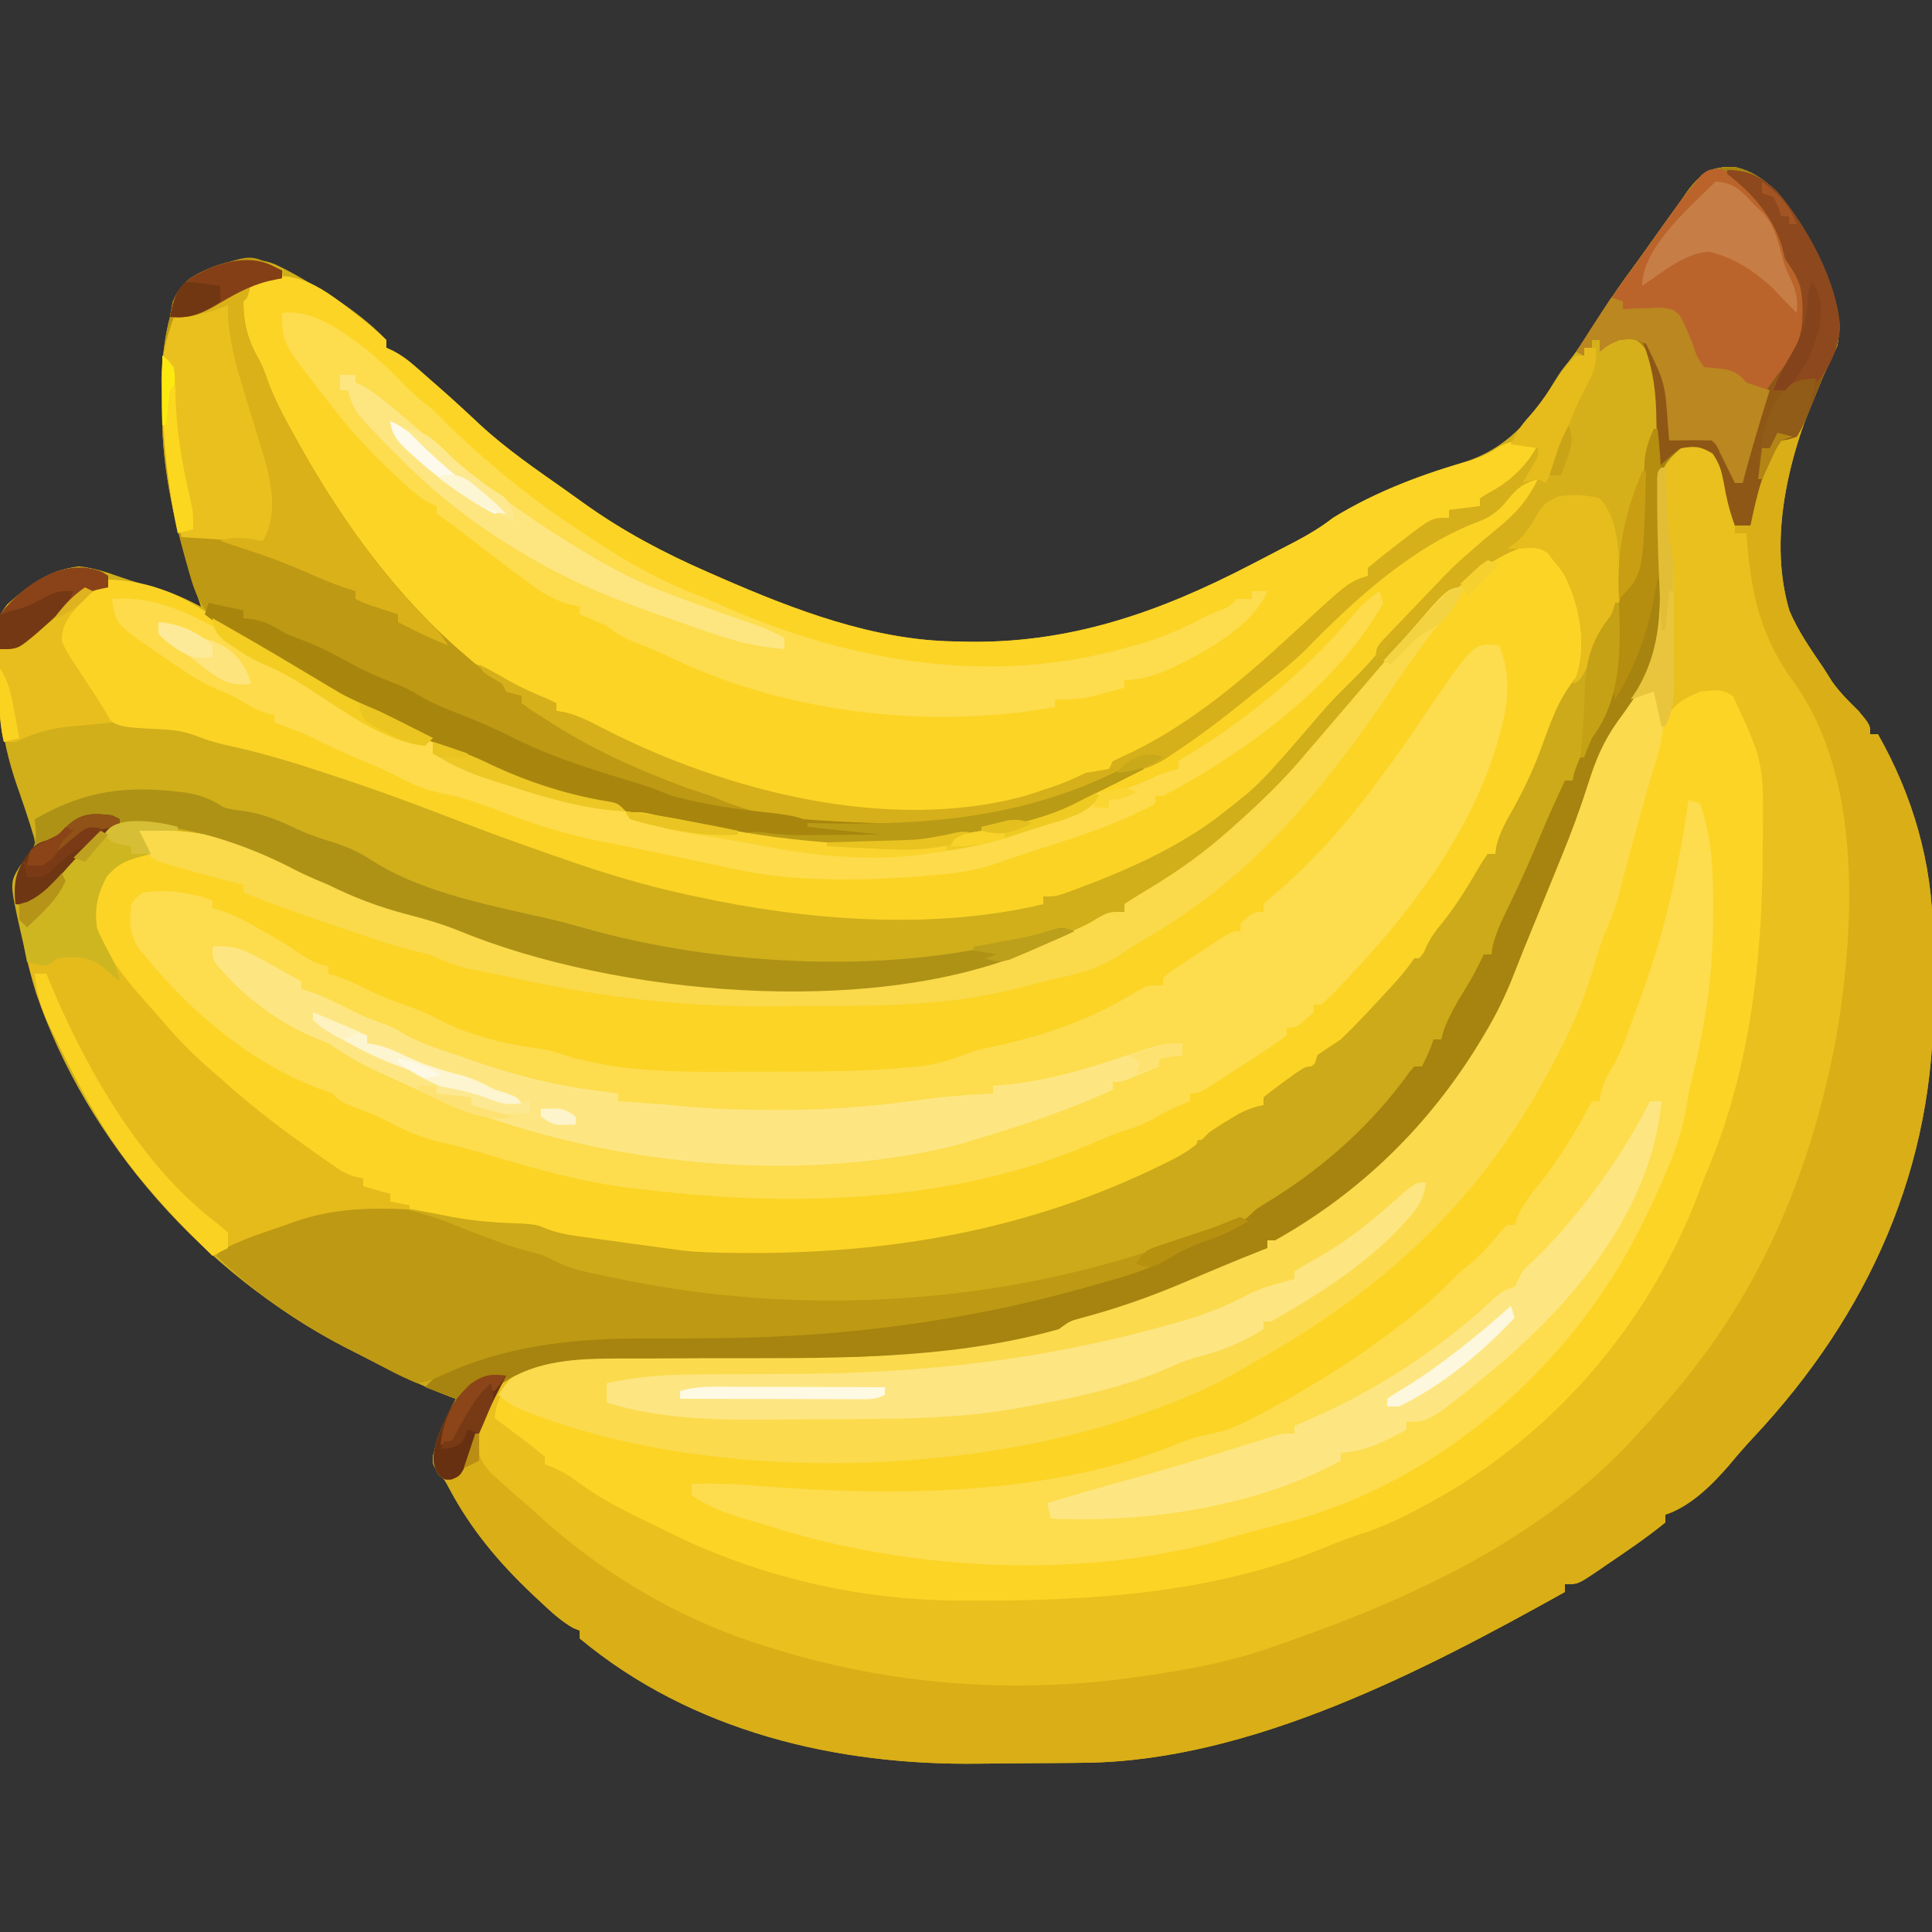 <?xml version="1.0" encoding="UTF-8"?>
<svg version="1.1" xmlns="http://www.w3.org/2000/svg" width="500" height="500">
<rect width="100%" height="100%" fill="#333333" stroke="none"/>
<path d="M0 0 C7.206 1.858 11.724 7.459 15.68 13.465 C17.949 17.458 19.947 21.529 21.859 25.703 C22.205 26.447 22.552 27.19 22.908 27.956 C25.465 33.78 27.304 39.778 25.953 46.145 C25.633 46.824 25.314 47.503 24.984 48.203 C24.616 49.028 24.247 49.853 23.867 50.703 C23.411 51.672 22.955 52.642 22.484 53.641 C14.194 71.806 7.684 94.544 13.547 114.578 C15.782 119.986 19.219 124.815 22.484 129.641 C23.186 130.754 23.887 131.868 24.609 133.016 C26.656 135.88 28.966 138.187 31.484 140.641 C34.484 144.261 34.484 144.261 34.484 146.641 C35.144 146.641 35.804 146.641 36.484 146.641 C45.514 162.537 50.585 179.992 50.723 198.277 C50.731 199.311 50.739 200.345 50.747 201.411 C50.761 203.602 50.772 205.793 50.78 207.985 C50.791 210.19 50.811 212.396 50.841 214.602 C51.431 258.428 34.1 296.813 4.301 328.598 C2.07 330.986 -0.052 333.44 -2.141 335.953 C-6.532 341.037 -12.073 346.493 -18.516 348.641 C-18.516 349.301 -18.516 349.961 -18.516 350.641 C-23.552 354.752 -28.954 358.362 -34.328 362.016 C-34.986 362.469 -35.644 362.922 -36.323 363.389 C-41.167 366.641 -41.167 366.641 -44.516 366.641 C-44.516 367.301 -44.516 367.961 -44.516 368.641 C-80.984 388.992 -125.615 412.283 -168.431 412.833 C-170.151 412.858 -170.151 412.858 -171.906 412.882 C-177.193 412.927 -182.48 412.968 -187.767 412.991 C-190.528 413.004 -193.288 413.031 -196.048 413.073 C-232.87 413.611 -270.493 404.818 -299.516 380.641 C-299.516 379.981 -299.516 379.321 -299.516 378.641 C-300.312 378.318 -300.312 378.318 -301.125 377.988 C-304.415 376.134 -307.028 373.646 -309.766 371.078 C-310.341 370.542 -310.917 370.005 -311.51 369.452 C-320.315 361.155 -327.64 352.455 -333.305 341.754 C-334.471 339.573 -334.471 339.573 -336.199 337.637 C-337.516 335.641 -337.516 335.641 -337.512 333.562 C-336.121 328.155 -334.192 323.547 -331.516 318.641 C-332.052 318.445 -332.588 318.249 -333.141 318.047 C-340.911 315.082 -348.271 311.4 -355.656 307.597 C-357.241 306.782 -358.833 305.977 -360.426 305.176 C-396.756 286.271 -426.9 252.528 -440.215 213.595 C-441.527 209.323 -442.556 205.005 -443.516 200.641 C-443.74 199.692 -443.964 198.743 -444.195 197.766 C-447.019 185.078 -447.019 185.078 -444.359 180.766 C-442.953 178.953 -442.953 178.953 -441.512 177.379 C-440.311 175.66 -440.311 175.66 -440.68 173.48 C-442.058 168.798 -443.65 164.195 -445.256 159.586 C-448.699 149.505 -449.995 140.26 -450.203 129.578 C-450.27 128.35 -450.336 127.122 -450.404 125.857 C-450.552 117.033 -450.552 117.033 -447.608 113.077 C-442.234 108.216 -436.357 104.13 -429.078 103.203 C-425.481 103.645 -422.502 104.487 -419.113 105.719 C-415.005 107.177 -410.811 108.352 -406.629 109.578 C-403.417 110.674 -400.514 112.058 -397.516 113.641 C-397.987 112.221 -397.987 112.221 -398.469 110.773 C-403.165 96.376 -407.116 81.86 -407.516 66.641 C-407.536 65.934 -407.557 65.227 -407.578 64.499 C-407.804 55.652 -407.84 47.245 -405.516 38.641 C-405.289 37.383 -405.062 36.124 -404.828 34.828 C-403.026 30.452 -400.679 28.581 -396.516 26.641 C-390.378 24.085 -384.736 22.526 -378.367 25.031 C-374.24 26.941 -370.367 29.229 -366.516 31.641 C-365.615 32.179 -364.714 32.718 -363.785 33.273 C-358.675 36.492 -353.673 40.245 -349.516 44.641 C-349.516 45.301 -349.516 45.961 -349.516 46.641 C-348.627 47.052 -348.627 47.052 -347.721 47.473 C-345.606 48.593 -344.024 49.758 -342.23 51.328 C-341.624 51.857 -341.017 52.385 -340.391 52.93 C-339.752 53.494 -339.112 54.059 -338.453 54.641 C-337.782 55.226 -337.111 55.811 -336.419 56.414 C-332.607 59.75 -328.887 63.163 -325.203 66.641 C-318.471 72.818 -310.992 77.981 -303.526 83.225 C-301.862 84.397 -300.209 85.585 -298.559 86.777 C-288.453 94.042 -277.717 99.725 -266.328 104.703 C-265.143 105.223 -263.959 105.744 -262.738 106.28 C-243.745 114.533 -223.47 122.304 -202.516 122.641 C-201.795 122.66 -201.075 122.679 -200.333 122.698 C-172.908 123.386 -149.552 115.152 -125.516 102.641 C-124.758 102.249 -124 101.857 -123.22 101.453 C-120.899 100.251 -118.581 99.041 -116.266 97.828 C-115.55 97.455 -114.835 97.082 -114.098 96.698 C-110.677 94.888 -107.577 93.024 -104.516 90.641 C-94.213 84.31 -83.025 79.894 -71.453 76.516 C-59.802 73.03 -53.293 65.453 -47.191 55.289 C-45.516 52.641 -45.516 52.641 -43.574 50.219 C-41.234 47.288 -39.251 44.19 -37.266 41.016 C-33.893 35.7 -30.368 30.555 -26.617 25.496 C-24.623 22.787 -22.683 20.047 -20.752 17.293 C-19.075 14.918 -17.37 12.564 -15.656 10.216 C-14.643 8.816 -13.657 7.396 -12.676 5.973 C-9.022 1.116 -6.18 -0.562 0 0 Z " fill="#D0AF1B" transform="translate(449.516,43.359)"/>
<path d="M0 0 C7.206 1.858 11.724 7.459 15.68 13.465 C17.949 17.458 19.947 21.529 21.859 25.703 C22.205 26.447 22.552 27.19 22.908 27.956 C25.465 33.78 27.304 39.778 25.953 46.145 C25.633 46.824 25.314 47.503 24.984 48.203 C24.616 49.028 24.247 49.853 23.867 50.703 C23.411 51.672 22.955 52.642 22.484 53.641 C14.194 71.806 7.684 94.544 13.547 114.578 C15.782 119.986 19.219 124.815 22.484 129.641 C23.186 130.754 23.887 131.868 24.609 133.016 C26.656 135.88 28.966 138.187 31.484 140.641 C34.484 144.261 34.484 144.261 34.484 146.641 C35.144 146.641 35.804 146.641 36.484 146.641 C45.514 162.537 50.585 179.992 50.723 198.277 C50.731 199.311 50.739 200.345 50.747 201.411 C50.761 203.602 50.772 205.793 50.78 207.985 C50.791 210.19 50.811 212.396 50.841 214.602 C51.431 258.428 34.1 296.813 4.301 328.598 C2.07 330.986 -0.052 333.44 -2.141 335.953 C-6.532 341.037 -12.073 346.493 -18.516 348.641 C-18.516 349.301 -18.516 349.961 -18.516 350.641 C-23.552 354.752 -28.954 358.362 -34.328 362.016 C-34.986 362.469 -35.644 362.922 -36.323 363.389 C-41.167 366.641 -41.167 366.641 -44.516 366.641 C-44.516 367.301 -44.516 367.961 -44.516 368.641 C-80.984 388.992 -125.615 412.283 -168.431 412.833 C-170.151 412.858 -170.151 412.858 -171.906 412.882 C-177.193 412.927 -182.48 412.968 -187.767 412.991 C-190.528 413.004 -193.288 413.031 -196.048 413.073 C-232.87 413.611 -270.493 404.818 -299.516 380.641 C-299.516 379.981 -299.516 379.321 -299.516 378.641 C-300.312 378.318 -300.312 378.318 -301.125 377.988 C-304.415 376.134 -307.028 373.646 -309.766 371.078 C-310.341 370.542 -310.917 370.005 -311.51 369.452 C-320.315 361.155 -327.64 352.455 -333.305 341.754 C-334.471 339.573 -334.471 339.573 -336.199 337.637 C-337.516 335.641 -337.516 335.641 -337.512 333.562 C-336.121 328.155 -334.192 323.547 -331.516 318.641 C-332.32 318.347 -332.32 318.347 -333.141 318.047 C-340.911 315.082 -348.271 311.4 -355.656 307.597 C-357.241 306.782 -358.833 305.977 -360.426 305.176 C-372.395 298.947 -383.824 291.036 -393.516 281.641 C-390.068 277.462 -386.376 276.201 -381.391 274.578 C-380.622 274.323 -379.854 274.067 -379.062 273.804 C-377.546 273.303 -376.029 272.805 -374.51 272.312 C-372.935 271.782 -371.383 271.18 -369.844 270.555 C-358.451 266.151 -344.371 269.259 -332.747 271.551 C-326.471 272.758 -320.287 273.119 -313.906 273.332 C-310.516 273.641 -310.516 273.641 -308.199 274.595 C-305.173 275.774 -302.4 276.233 -299.184 276.676 C-297.973 276.845 -296.761 277.015 -295.514 277.189 C-294.256 277.359 -292.999 277.528 -291.703 277.703 C-290.457 277.877 -289.211 278.05 -287.928 278.229 C-284.458 278.709 -280.988 279.182 -277.516 279.641 C-275.601 279.909 -275.601 279.909 -273.647 280.182 C-269.323 280.716 -265.034 280.836 -260.68 280.879 C-259.851 280.889 -259.023 280.898 -258.169 280.909 C-219.614 281.27 -183.285 275.12 -148.391 257.891 C-147.65 257.526 -146.91 257.161 -146.147 256.786 C-142.289 254.803 -139.514 252.825 -136.516 249.641 C-134.884 248.524 -133.216 247.461 -131.516 246.453 C-130.67 245.944 -129.824 245.435 -128.953 244.91 C-126.766 243.771 -124.923 243.103 -122.516 242.641 C-122.516 241.981 -122.516 241.321 -122.516 240.641 C-120.78 239.195 -118.976 237.832 -117.141 236.516 C-116.143 235.791 -115.145 235.067 -114.117 234.32 C-111.516 232.641 -111.516 232.641 -109.516 232.641 C-109.186 231.651 -108.856 230.661 -108.516 229.641 C-106.53 228.287 -104.527 226.956 -102.516 225.641 C-98.628 221.917 -94.979 217.969 -91.328 214.016 C-90.795 213.443 -90.262 212.871 -89.713 212.281 C-87.435 209.817 -85.381 207.438 -83.516 204.641 C-82.856 204.641 -82.196 204.641 -81.516 204.641 C-81.25 203.898 -80.985 203.156 -80.711 202.391 C-79.532 199.678 -78.282 197.893 -76.391 195.641 C-72.457 190.767 -69.362 185.566 -66.215 180.168 C-65.374 178.917 -65.374 178.917 -64.516 177.641 C-63.856 177.641 -63.196 177.641 -62.516 177.641 C-62.427 176.956 -62.338 176.272 -62.246 175.566 C-61.346 171.961 -59.657 169.024 -57.828 165.828 C-54.829 160.423 -52.358 155.019 -50.266 149.203 C-47.557 141.683 -45.242 135.367 -39.516 129.641 C-38.786 127.969 -38.06 126.295 -37.365 124.609 C-36.518 122.645 -35.577 120.77 -34.578 118.879 C-27.822 106.083 -25.263 94.729 -24.249 80.292 C-23.902 75.621 -23.361 71.974 -21.516 67.641 C-20.682 59.525 -20.623 52.384 -25.516 45.641 C-27.887 44.233 -27.887 44.233 -30.516 44.641 C-33.299 45.976 -33.299 45.976 -35.516 47.641 C-35.516 46.651 -35.516 45.661 -35.516 44.641 C-36.176 44.641 -36.836 44.641 -37.516 44.641 C-37.516 45.301 -37.516 45.961 -37.516 46.641 C-38.176 46.641 -38.836 46.641 -39.516 46.641 C-39.516 47.301 -39.516 47.961 -39.516 48.641 C-40.176 48.311 -40.836 47.981 -41.516 47.641 C-36.757 40.096 -31.933 32.665 -26.617 25.496 C-24.623 22.787 -22.683 20.047 -20.752 17.293 C-19.075 14.918 -17.37 12.564 -15.656 10.216 C-14.643 8.816 -13.657 7.396 -12.676 5.973 C-9.022 1.116 -6.18 -0.562 0 0 Z " fill="#D9AE17" transform="translate(449.516,43.359)"/>
<path d="M0 0 C5.669 4.547 8.326 10.075 10 17 C10.227 17.825 10.454 18.65 10.688 19.5 C10.791 20.325 10.894 21.15 11 22 C11.186 23.258 11.371 24.516 11.562 25.812 C11.52 32.209 8.003 37.455 5.078 42.953 C3.267 46.384 1.856 49.837 0.562 53.5 C-1.659 59.6 -4.674 65.049 -7.967 70.621 C-9.796 73.736 -11.245 76.469 -12 80 C-12.66 80 -13.32 80 -14 80 C-14.229 80.67 -14.459 81.341 -14.695 82.031 C-16.362 85.823 -18.553 89.082 -20.875 92.5 C-21.309 93.151 -21.744 93.802 -22.191 94.473 C-26.64 101.085 -31.703 107.058 -37 113 C-37.864 113.969 -38.727 114.939 -39.617 115.938 C-44.772 121.671 -50.006 127.127 -56 132 C-56.804 132.66 -57.609 133.32 -58.438 134 C-59.283 134.66 -60.129 135.32 -61 136 C-61.737 136.593 -62.475 137.186 -63.234 137.797 C-64.044 138.441 -64.853 139.086 -65.688 139.75 C-66.454 140.364 -67.221 140.977 -68.012 141.609 C-70 143 -70 143 -72 143 C-72 143.66 -72 144.32 -72 145 C-72.58 145.315 -73.16 145.629 -73.758 145.953 C-77.41 147.954 -81.011 149.94 -84.438 152.312 C-87 154 -87 154 -89 154 C-89.33 154.99 -89.66 155.98 -90 157 C-93.083 159.072 -96.52 160.542 -99.875 162.125 C-100.898 162.609 -101.921 163.092 -102.975 163.59 C-132.858 177.328 -164.739 184.437 -197.562 184.375 C-198.894 184.376 -198.894 184.376 -200.253 184.377 C-245.34 184.33 -245.34 184.33 -260 177 C-262.352 176.84 -264.707 176.722 -267.062 176.625 C-275.862 176.188 -284.368 174.699 -293 173 C-293 172.34 -293 171.68 -293 171 C-294.65 170.67 -296.3 170.34 -298 170 C-298 169.34 -298 168.68 -298 168 C-298.784 167.856 -299.567 167.711 -300.375 167.562 C-303 167 -303 167 -305 166 C-305 165.34 -305 164.68 -305 164 C-305.666 163.939 -306.333 163.879 -307.02 163.816 C-311.183 162.676 -314.196 160.421 -317.688 157.938 C-318.398 157.439 -319.108 156.941 -319.84 156.428 C-328.229 150.5 -336.04 144.085 -343.621 137.156 C-345.775 135.204 -347.97 133.317 -350.188 131.438 C-354.195 127.925 -357.626 124.12 -361 120 C-361.438 119.469 -361.876 118.938 -362.328 118.391 C-363.813 116.582 -365.283 114.761 -366.75 112.938 C-367.222 112.36 -367.694 111.782 -368.181 111.187 C-372.007 106.363 -374.645 101.786 -375.438 95.562 C-374.696 89.525 -372.744 85.417 -368 81.562 C-365.577 80.3 -363.678 79.412 -361 79 C-361.66 77.35 -362.32 75.7 -363 74 C-348.59 73.017 -332.92 76.822 -320.598 84.496 C-317.535 86.269 -314.473 87.357 -311.125 88.5 C-307.46 89.77 -303.916 91.038 -300.375 92.625 C-297.411 93.833 -294.728 94.587 -291.625 95.312 C-285.828 96.688 -280.32 98.566 -274.754 100.667 C-261.825 105.437 -248.683 108.01 -235.062 109.75 C-233.817 109.911 -233.817 109.911 -232.546 110.075 C-199.043 114.301 -160.769 115.867 -129.085 102.847 C-126.968 101.987 -124.832 101.198 -122.684 100.418 C-119.943 99.363 -117.687 98.387 -115.25 96.812 C-112 95 -112 95 -108 95 C-108 94.34 -108 93.68 -108 93 C-105.59 91.4 -103.175 89.907 -100.688 88.438 C-93.62 84.133 -87.199 79.505 -81 74 C-80.201 73.292 -80.201 73.292 -79.386 72.569 C-72.822 66.716 -66.618 60.78 -61 54 C-59.622 52.385 -58.237 50.776 -56.853 49.166 C-55.298 47.358 -53.746 45.546 -52.195 43.734 C-51.67 43.12 -51.144 42.506 -50.603 41.873 C-50.074 41.255 -49.545 40.637 -49 40 C-47.935 38.755 -46.87 37.51 -45.805 36.266 C-45.287 35.66 -44.769 35.055 -44.235 34.431 C-42.715 32.657 -41.192 30.885 -39.668 29.113 C-38.135 27.33 -36.617 25.539 -35.113 23.73 C-28.072 15.359 -19.749 7.118 -10 2 C-9.326 1.643 -8.652 1.286 -7.957 0.918 C-4.919 -0.507 -3.329 -0.653 0 0 Z " fill="#FBD425" transform="translate(399,141)"/>
<path d="M0 0 C1.188 2.562 1.188 2.562 2 5 C2.928 4.196 3.856 3.391 4.812 2.562 C7.896 -0.11 10.251 -0.917 14.375 -1.375 C17.898 -1.011 19.544 -0.637 21.871 2.059 C37.223 28.459 27.927 75.994 20.662 103.578 C10.334 141.382 -9.773 176.839 -42 200 C-42.602 200.434 -43.204 200.869 -43.825 201.316 C-50.688 206.209 -57.723 210.575 -65.25 214.375 C-65.863 214.685 -66.476 214.994 -67.107 215.313 C-83.697 223.38 -102.41 227.998 -120.375 231.812 C-121.275 232.007 -122.175 232.202 -123.102 232.402 C-138.746 235.578 -154.389 236.378 -170.312 236.312 C-171.21 236.311 -172.108 236.31 -173.032 236.308 C-186.235 236.269 -199.051 235.78 -212 233 C-213.093 232.783 -213.093 232.783 -214.209 232.562 C-238.489 227.724 -260.945 217.358 -281.812 204.188 C-282.43 203.802 -283.048 203.417 -283.684 203.02 C-285.16 202.069 -286.586 201.041 -288 200 C-288 199.34 -288 198.68 -288 198 C-288.552 197.755 -289.103 197.51 -289.672 197.258 C-292.476 195.743 -294.781 193.889 -297.25 191.875 C-298.142 191.151 -299.034 190.426 -299.953 189.68 C-300.966 188.848 -300.966 188.848 -302 188 C-300.284 182.42 -298.572 178.689 -294 175 C-285.385 171.485 -276.135 171.571 -266.987 171.589 C-264.495 171.594 -262.004 171.58 -259.513 171.561 C-254.196 171.524 -248.879 171.511 -243.562 171.5 C-195.029 173.071 -195.029 173.071 -149 161 C-145.316 159.827 -141.558 158.921 -137.809 157.982 C-133.215 156.777 -129.17 155.247 -124.969 153.032 C-121.674 151.305 -118.276 149.816 -114.875 148.312 C-114.198 148.005 -113.521 147.698 -112.824 147.381 C-108.884 145.639 -105.323 144.505 -101 144 C-101 143.34 -101 142.68 -101 142 C-98.733 140.543 -96.469 139.197 -94.125 137.875 C-87.6 134.074 -81.717 129.956 -76 125 C-74.79 123.989 -74.79 123.989 -73.555 122.957 C-60.902 112.07 -52.285 99.335 -44 85 C-43.444 84.064 -43.444 84.064 -42.878 83.11 C-40.789 79.557 -39.11 76.052 -37.688 72.188 C-37.061 70.513 -37.061 70.513 -36.422 68.805 C-36.197 68.2 -35.972 67.595 -35.74 66.972 C-34.339 63.239 -32.885 59.527 -31.438 55.812 C-31.134 55.031 -30.83 54.249 -30.516 53.444 C-28.737 48.872 -26.932 44.312 -25.098 39.762 C-23.214 35.023 -21.382 30.264 -19.549 25.506 C-17.063 19.082 -14.598 12.72 -11.125 6.75 C-10.653 5.92 -10.181 5.09 -9.695 4.234 C-6.895 0.544 -4.567 -1.522 0 0 Z " fill="#FCD425" transform="translate(429,179)"/>
<path d="M0 0 C7.206 1.858 11.724 7.459 15.68 13.465 C17.949 17.458 19.947 21.529 21.859 25.703 C22.205 26.447 22.552 27.19 22.908 27.956 C25.465 33.78 27.304 39.778 25.953 46.145 C25.633 46.824 25.314 47.503 24.984 48.203 C24.613 49.018 24.242 49.833 23.859 50.672 C23.406 51.652 22.952 52.631 22.484 53.641 C21.916 55.024 21.354 56.409 20.797 57.797 C20.193 59.266 19.589 60.735 18.984 62.203 C18.7 62.919 18.416 63.634 18.123 64.371 C17.266 66.395 17.266 66.395 15.484 69.641 C13.426 70.336 13.426 70.336 11.484 70.641 C6.781 76.997 5.09 85.045 3.484 92.641 C2.164 92.641 0.844 92.641 -0.516 92.641 C-1.877 88.944 -2.749 85.388 -3.391 81.516 C-4.004 78.382 -4.469 76.71 -6.266 74.016 C-9.365 72.122 -10.947 71.912 -14.516 72.641 C-17.391 75.236 -19.218 76.982 -19.909 80.839 C-19.994 83.458 -19.921 86.031 -19.793 88.648 C-19.749 90.625 -19.706 92.602 -19.662 94.578 C-19.563 97.665 -19.454 100.752 -19.338 103.839 C-18.576 125.87 -18.576 125.87 -25.516 135.641 C-26.156 136.591 -26.796 137.542 -27.455 138.522 C-28.577 140.162 -29.724 141.786 -30.902 143.387 C-34.558 148.493 -36.581 153.384 -38.453 159.328 C-40.54 165.892 -42.899 172.27 -45.516 178.641 C-46.401 180.818 -47.287 182.995 -48.172 185.172 C-49.597 188.666 -51.023 192.159 -52.449 195.652 C-52.915 196.793 -53.38 197.934 -53.859 199.109 C-54.314 200.221 -54.768 201.333 -55.237 202.478 C-56.035 204.452 -56.821 206.432 -57.587 208.419 C-59.698 213.885 -62.132 218.926 -65.141 223.953 C-65.574 224.682 -66.008 225.41 -66.455 226.161 C-79.626 247.862 -97.37 265.22 -119.516 277.641 C-120.176 277.641 -120.836 277.641 -121.516 277.641 C-121.516 278.301 -121.516 278.961 -121.516 279.641 C-122.017 279.837 -122.519 280.033 -123.035 280.234 C-129.925 282.957 -136.747 285.832 -143.562 288.734 C-152.086 292.348 -160.489 295.266 -169.441 297.676 C-172.642 298.523 -172.642 298.523 -175.516 300.641 C-205.058 308.951 -236.374 308.086 -266.761 308.146 C-272.035 308.158 -277.309 308.181 -282.584 308.221 C-285.008 308.234 -287.431 308.23 -289.855 308.225 C-300.29 308.261 -310.591 308.635 -319.516 314.641 C-320.961 316.614 -320.961 316.614 -321.953 318.953 C-322.363 319.825 -322.773 320.696 -323.195 321.594 C-324.171 323.845 -325.11 326.098 -326.023 328.375 C-326.282 329.009 -326.541 329.643 -326.807 330.296 C-327.55 332.135 -328.27 333.983 -328.988 335.832 C-330.516 338.641 -330.516 338.641 -332.699 339.543 C-334.516 339.641 -334.516 339.641 -336.141 338.203 C-338.012 334.716 -337.315 332.763 -336.332 329.035 C-335.075 325.349 -333.38 322.058 -331.516 318.641 C-332.32 318.347 -332.32 318.347 -333.141 318.047 C-340.911 315.082 -348.271 311.4 -355.656 307.597 C-357.241 306.782 -358.833 305.977 -360.426 305.176 C-372.395 298.947 -383.824 291.036 -393.516 281.641 C-390.068 277.462 -386.376 276.201 -381.391 274.578 C-380.622 274.323 -379.854 274.067 -379.062 273.804 C-377.546 273.303 -376.029 272.805 -374.51 272.312 C-372.935 271.782 -371.383 271.18 -369.844 270.555 C-358.451 266.151 -344.371 269.259 -332.747 271.551 C-326.471 272.758 -320.287 273.119 -313.906 273.332 C-310.516 273.641 -310.516 273.641 -308.199 274.595 C-305.173 275.774 -302.4 276.233 -299.184 276.676 C-297.973 276.845 -296.761 277.015 -295.514 277.189 C-294.256 277.359 -292.999 277.528 -291.703 277.703 C-290.457 277.877 -289.211 278.05 -287.928 278.229 C-284.458 278.709 -280.988 279.182 -277.516 279.641 C-275.601 279.909 -275.601 279.909 -273.647 280.182 C-269.323 280.716 -265.034 280.836 -260.68 280.879 C-259.851 280.889 -259.023 280.898 -258.169 280.909 C-219.614 281.27 -183.285 275.12 -148.391 257.891 C-147.65 257.526 -146.91 257.161 -146.147 256.786 C-142.289 254.803 -139.514 252.825 -136.516 249.641 C-134.884 248.524 -133.216 247.461 -131.516 246.453 C-130.67 245.944 -129.824 245.435 -128.953 244.91 C-126.766 243.771 -124.923 243.103 -122.516 242.641 C-122.516 241.981 -122.516 241.321 -122.516 240.641 C-120.78 239.195 -118.976 237.832 -117.141 236.516 C-116.143 235.791 -115.145 235.067 -114.117 234.32 C-111.516 232.641 -111.516 232.641 -109.516 232.641 C-109.186 231.651 -108.856 230.661 -108.516 229.641 C-106.53 228.287 -104.527 226.956 -102.516 225.641 C-98.628 221.917 -94.979 217.969 -91.328 214.016 C-90.795 213.443 -90.262 212.871 -89.713 212.281 C-87.435 209.817 -85.381 207.438 -83.516 204.641 C-82.856 204.641 -82.196 204.641 -81.516 204.641 C-81.25 203.898 -80.985 203.156 -80.711 202.391 C-79.532 199.678 -78.282 197.893 -76.391 195.641 C-72.457 190.767 -69.362 185.566 -66.215 180.168 C-65.374 178.917 -65.374 178.917 -64.516 177.641 C-63.856 177.641 -63.196 177.641 -62.516 177.641 C-62.427 176.956 -62.338 176.272 -62.246 175.566 C-61.346 171.961 -59.657 169.024 -57.828 165.828 C-54.829 160.423 -52.358 155.019 -50.266 149.203 C-47.557 141.683 -45.242 135.367 -39.516 129.641 C-38.786 127.969 -38.06 126.295 -37.365 124.609 C-36.518 122.645 -35.577 120.77 -34.578 118.879 C-27.822 106.083 -25.263 94.729 -24.249 80.292 C-23.902 75.621 -23.361 71.974 -21.516 67.641 C-20.682 59.525 -20.623 52.384 -25.516 45.641 C-27.887 44.233 -27.887 44.233 -30.516 44.641 C-33.299 45.976 -33.299 45.976 -35.516 47.641 C-35.516 46.651 -35.516 45.661 -35.516 44.641 C-36.176 44.641 -36.836 44.641 -37.516 44.641 C-37.516 45.301 -37.516 45.961 -37.516 46.641 C-38.176 46.641 -38.836 46.641 -39.516 46.641 C-39.516 47.301 -39.516 47.961 -39.516 48.641 C-40.176 48.311 -40.836 47.981 -41.516 47.641 C-36.757 40.096 -31.933 32.665 -26.617 25.496 C-24.623 22.787 -22.683 20.047 -20.752 17.293 C-19.075 14.918 -17.37 12.564 -15.656 10.216 C-14.643 8.816 -13.657 7.396 -12.676 5.973 C-9.022 1.116 -6.18 -0.562 0 0 Z " fill="#CCAA19" transform="translate(449.516,43.359)"/>
<path d="M0 0 C1.116 0.884 1.116 0.884 2.254 1.785 C3.888 3.129 5.453 4.556 7 6 C7 6.66 7 7.32 7 8 C7.592 8.275 8.184 8.549 8.795 8.832 C10.909 9.952 12.491 11.117 14.285 12.688 C14.892 13.216 15.499 13.745 16.124 14.289 C17.084 15.136 17.084 15.136 18.062 16 C18.734 16.585 19.405 17.17 20.096 17.773 C23.908 21.11 27.629 24.522 31.312 28 C38.044 34.178 45.523 39.34 52.99 44.584 C54.654 45.756 56.307 46.945 57.957 48.137 C68.063 55.402 78.798 61.085 90.188 66.062 C91.372 66.583 92.557 67.103 93.778 67.639 C112.771 75.892 133.046 83.663 154 84 C154.72 84.019 155.441 84.038 156.183 84.058 C183.608 84.745 206.964 76.512 231 64 C231.758 63.608 232.515 63.216 233.296 62.812 C235.617 61.61 237.934 60.401 240.25 59.188 C240.965 58.815 241.681 58.442 242.417 58.057 C245.839 56.247 248.938 54.383 252 52 C263.298 45.058 275.524 40.621 288.195 36.949 C290.726 36.093 292.651 35.135 294.875 33.688 C298.741 31.6 300.809 31.974 305 33 C303.568 38.251 300.148 41.668 296 45 C292.562 46.438 292.562 46.438 290 47 C290 47.66 290 48.32 290 49 C287.36 49.33 284.72 49.66 282 50 C282 50.66 282 51.32 282 52 C281.051 52.33 280.103 52.66 279.125 53 C274.574 54.919 271.076 57.994 267.332 61.16 C265.269 62.788 263.391 63.939 261 65 C261 65.66 261 66.32 261 67 C259.234 68.559 259.234 68.559 256.75 70.438 C252.683 73.604 248.828 76.922 245.062 80.438 C207.752 115 207.752 115 195 115 C194.67 115.99 194.34 116.98 194 118 C192.18 118.625 192.18 118.625 189.875 119 C185.593 119.816 182.003 121.244 178 123 C146.312 134.876 104.262 126.045 74.266 113.012 C69.467 110.811 64.86 108.292 60.244 105.736 C57.213 104.084 54.429 102.579 51 102 C51 101.34 51 100.68 51 100 C50.455 99.853 49.909 99.706 49.348 99.555 C43.923 97.941 39.714 95.731 35.141 92.402 C33.026 90.909 33.026 90.909 30.508 90.043 C23.73 87.224 18.466 80.64 13.812 75.125 C11.77 72.731 9.637 70.435 7.5 68.125 C3.201 63.341 -0.464 58.365 -4 53 C-4.615 52.081 -4.615 52.081 -5.243 51.144 C-13.82 38.316 -21.688 25.506 -26.895 10.902 C-27.977 7.906 -27.977 7.906 -29.613 4.82 C-31.232 1.529 -31.463 -0.376 -31 -4 C-30 -6.75 -30 -6.75 -28 -9 C-16.738 -13.66 -8.703 -6.923 0 0 Z " fill="#FCD425" transform="translate(93,82)"/>
<path d="M0 0 C3.259 7.944 2.323 15.506 0 23.562 C-0.221 24.336 -0.442 25.11 -0.669 25.907 C-7.689 49.19 -23.462 69.643 -40 87 C-40.971 88.033 -40.971 88.033 -41.961 89.086 C-43.261 90.437 -44.622 91.728 -46 93 C-46.66 93 -47.32 93 -48 93 C-48 93.66 -48 94.32 -48 95 C-52.471 99 -52.471 99 -55 99 C-55 99.66 -55 100.32 -55 101 C-57.302 102.694 -59.601 104.268 -62 105.812 C-63.028 106.484 -63.028 106.484 -64.077 107.169 C-66.047 108.453 -68.023 109.727 -70 111 C-70.893 111.584 -71.787 112.168 -72.707 112.77 C-77.725 116 -77.725 116 -80 116 C-80 116.66 -80 117.32 -80 118 C-81.052 118.433 -82.104 118.866 -83.188 119.312 C-85.411 120.258 -87.322 121.204 -89.375 122.5 C-92.334 124.191 -95.221 125.111 -98.461 126.129 C-101.123 127.042 -103.623 128.156 -106.188 129.312 C-141.502 144.222 -182.501 145.461 -220 141 C-221.358 140.853 -222.716 140.708 -224.074 140.562 C-237.06 139.043 -249.431 135.551 -261.91 131.786 C-266.061 130.539 -270.208 129.459 -274.438 128.5 C-279.207 127.348 -283.227 125.582 -287.539 123.266 C-290.915 121.53 -294.414 120.216 -297.969 118.895 C-300 118 -300 118 -302 116 C-303.361 115.463 -304.739 114.97 -306.125 114.5 C-323.268 107.796 -338.43 95.089 -350 81 C-350.474 80.447 -350.949 79.894 -351.438 79.324 C-354.603 75.247 -354.567 71.941 -354 67 C-352.801 65.281 -352.801 65.281 -351 64 C-344.803 63.082 -338.854 63.918 -333 66 C-333 66.66 -333 67.32 -333 68 C-332.154 68.25 -331.309 68.5 -330.438 68.758 C-326.711 70.105 -323.402 71.877 -320 73.875 C-319.41 74.214 -318.819 74.553 -318.211 74.902 C-315.304 76.587 -312.502 78.334 -309.711 80.211 C-307.334 81.78 -305.773 82.573 -303 83 C-303 83.66 -303 84.32 -303 85 C-301.762 85.371 -301.762 85.371 -300.5 85.75 C-297.904 86.677 -295.726 87.611 -293.312 88.875 C-289.217 90.989 -284.992 92.477 -280.648 94 C-278.351 94.868 -276.281 95.836 -274.125 97 C-265.924 101.251 -256.847 103.268 -247.754 104.508 C-245 105 -245 105 -242.4 105.93 C-226.898 110.807 -210.027 110.449 -193.961 110.336 C-190.372 110.312 -186.784 110.316 -183.195 110.322 C-172.865 110.311 -162.576 110.181 -152.289 109.168 C-151.555 109.099 -150.821 109.03 -150.065 108.959 C-144.993 108.377 -140.736 106.901 -136 105 C-134.052 104.519 -132.093 104.079 -130.125 103.688 C-117.057 100.75 -105.17 96.703 -93.82 89.539 C-91 88 -91 88 -87 88 C-87 87.34 -87 86.68 -87 86 C-85.379 84.671 -85.379 84.671 -83.133 83.18 C-82.33 82.645 -81.527 82.11 -80.699 81.559 C-79.425 80.725 -79.425 80.725 -78.125 79.875 C-77.283 79.312 -76.441 78.748 -75.574 78.168 C-69.267 74 -69.267 74 -67 74 C-67 73.34 -67 72.68 -67 72 C-63.538 69 -63.538 69 -61 69 C-61 68.34 -61 67.68 -61 67 C-59.602 65.625 -59.602 65.625 -57.625 64 C-41.776 50.475 -29.909 33.706 -18.29 16.561 C-6.588 -0.67 -6.588 -0.67 0 0 Z " fill="#FDDC4E" transform="translate(388,167)"/>
<path d="M0 0 C3.956 1.01 5.34 2.618 7.938 5.75 C8.767 8.406 9.335 10.668 9.75 13.375 C9.871 14.043 9.991 14.71 10.115 15.398 C10.609 18.22 10.938 20.882 10.938 23.75 C11.928 23.75 12.918 23.75 13.938 23.75 C14.024 24.899 14.11 26.047 14.199 27.23 C15.353 40.666 18.124 51.355 26.242 62.391 C43.472 86.369 42.03 123.291 37.706 150.914 C32.5 181.897 21.075 212.637 1.938 237.75 C0.872 239.16 0.872 239.16 -0.215 240.598 C-4.875 246.568 -9.905 252.207 -15.062 257.75 C-15.675 258.416 -16.287 259.083 -16.918 259.77 C-41.391 285.391 -75.184 300.461 -108.062 311.75 C-108.767 311.994 -109.472 312.238 -110.199 312.49 C-118.978 315.497 -127.913 317.314 -137.062 318.75 C-137.917 318.888 -138.771 319.027 -139.651 319.169 C-173.588 324.513 -207.322 322.259 -240.062 311.75 C-241.143 311.406 -241.143 311.406 -242.246 311.056 C-264.186 303.9 -284.342 291.57 -301.062 275.75 C-302.495 274.515 -303.932 273.286 -305.375 272.062 C-306.611 270.966 -307.841 269.863 -309.062 268.75 C-309.592 268.272 -310.122 267.794 -310.668 267.301 C-313.347 264.561 -314.438 262.239 -314.688 258.5 C-314.372 253.021 -312.141 248.239 -309.062 243.75 C-306.891 241.961 -306.891 241.961 -305.062 240.75 C-304.402 241.08 -303.743 241.41 -303.062 241.75 C-304.592 243.15 -306.122 244.549 -307.652 245.949 C-309.387 248.165 -309.691 249.992 -310.062 252.75 C-308.655 253.798 -308.655 253.798 -307.219 254.867 C-306 255.786 -304.781 256.705 -303.562 257.625 C-302.942 258.085 -302.322 258.545 -301.684 259.02 C-300.106 260.216 -298.58 261.479 -297.062 262.75 C-297.062 263.41 -297.062 264.07 -297.062 264.75 C-296.326 265.016 -295.59 265.281 -294.832 265.555 C-292.092 266.737 -290.113 268.07 -287.75 269.875 C-281.519 274.339 -274.801 277.59 -267.9 280.872 C-266.368 281.604 -264.846 282.36 -263.328 283.121 C-241.313 293.813 -215.519 299.814 -191.059 299.953 C-190.226 299.96 -189.394 299.967 -188.536 299.975 C-156.714 300.183 -123.764 298.349 -94 285.75 C-90.977 284.475 -87.955 283.395 -84.828 282.41 C-79.918 280.788 -75.433 278.614 -70.875 276.188 C-70.049 275.748 -69.223 275.309 -68.372 274.857 C-34.988 256.731 -9.696 226.528 2.938 190.75 C3.332 189.812 3.726 188.873 4.133 187.906 C14.861 162.267 18.111 133.445 18.125 105.875 C18.137 104.616 18.149 103.356 18.162 102.059 C18.344 82.95 18.344 82.95 10.516 66.035 C7.801 63.825 5.294 64.409 1.938 64.75 C-3.353 66.946 -5.475 68.574 -8.062 73.75 C-8.723 70.78 -9.383 67.81 -10.062 64.75 C-12.043 65.41 -14.023 66.07 -16.062 66.75 C-15.306 65.633 -15.306 65.633 -14.533 64.494 C-7.775 53.12 -8.422 42.727 -9 29.812 C-9.129 26.769 -9.247 23.727 -9.326 20.681 C-9.376 18.801 -9.453 16.922 -9.563 15.045 C-9.719 9.234 -8.665 6.253 -4.662 2.002 C-3.062 0.75 -3.062 0.75 0 0 Z " fill="#E9C01D" transform="translate(438.062,114.25)"/>
<path d="M0 0 C3.827 7.654 -0.6 18.017 -2.75 25.625 C-3.098 26.89 -3.446 28.154 -3.805 29.457 C-4.508 32.011 -5.215 34.563 -5.927 37.114 C-6.669 39.781 -7.388 42.453 -8.09 45.13 C-8.267 45.804 -8.444 46.478 -8.627 47.173 C-9.115 49.04 -9.6 50.909 -10.085 52.777 C-11.12 56.422 -12.461 59.823 -13.949 63.301 C-15.009 66.024 -15.842 68.775 -16.654 71.581 C-19.398 80.989 -23.318 89.409 -28 98 C-28.34 98.627 -28.679 99.254 -29.029 99.9 C-47.091 133.008 -72.11 155.47 -104.636 173.673 C-106.547 174.746 -108.449 175.835 -110.348 176.93 C-116.979 180.7 -123.817 183.453 -131 186 C-132.176 186.423 -133.351 186.846 -134.562 187.281 C-181.644 203.64 -249.199 204.714 -296 185 C-298.324 183.383 -298.324 183.383 -300 182 C-297.083 177.33 -294.258 174.668 -288.855 173.295 C-281.586 171.657 -274.395 171.574 -266.987 171.589 C-264.495 171.594 -262.004 171.58 -259.513 171.561 C-254.196 171.524 -248.879 171.511 -243.562 171.5 C-195.029 173.071 -195.029 173.071 -149 161 C-145.316 159.827 -141.558 158.921 -137.809 157.982 C-133.215 156.777 -129.17 155.247 -124.969 153.032 C-121.674 151.305 -118.276 149.816 -114.875 148.312 C-114.198 148.005 -113.521 147.698 -112.824 147.381 C-108.884 145.639 -105.323 144.505 -101 144 C-101 143.34 -101 142.68 -101 142 C-98.733 140.543 -96.469 139.197 -94.125 137.875 C-87.6 134.074 -81.717 129.956 -76 125 C-74.79 123.989 -74.79 123.989 -73.555 122.957 C-60.902 112.07 -52.285 99.335 -44 85 C-43.444 84.064 -43.444 84.064 -42.878 83.11 C-40.789 79.557 -39.11 76.052 -37.688 72.188 C-37.061 70.513 -37.061 70.513 -36.422 68.805 C-36.197 68.2 -35.972 67.595 -35.74 66.972 C-34.339 63.239 -32.885 59.527 -31.438 55.812 C-31.134 55.031 -30.83 54.249 -30.516 53.444 C-28.737 48.872 -26.932 44.312 -25.098 39.762 C-23.214 35.023 -21.382 30.264 -19.549 25.506 C-17.063 19.082 -14.598 12.72 -11.125 6.75 C-10.653 5.92 -10.181 5.09 -9.695 4.234 C-6.895 0.544 -4.567 -1.522 0 0 Z " fill="#FBDA4D" transform="translate(429,179)"/>
<path d="M0 0 C0.99 0.33 1.98 0.66 3 1 C6.189 10.068 6.485 19.676 6.375 29.188 C6.367 30.447 6.359 31.706 6.351 33.004 C6.144 46.646 4.067 59.54 0.746 72.75 C-0.008 75.843 -0.008 75.843 -0.357 78.39 C-1.509 85.91 -3.924 92.342 -7.062 99.25 C-7.556 100.348 -8.049 101.445 -8.557 102.576 C-12.466 111.129 -16.675 119.248 -22 127 C-22.439 127.642 -22.878 128.284 -23.33 128.945 C-42.375 156.387 -71.35 178.456 -104 187 C-105.227 187.33 -106.454 187.66 -107.719 188 C-110.24 188.667 -112.76 189.333 -115.281 190 C-117.6 190.623 -119.91 191.282 -122.203 191.992 C-160.066 202.042 -204.051 199.243 -241 187 C-242.289 186.637 -243.581 186.282 -244.875 185.938 C-249.613 184.516 -253.862 182.759 -258 180 C-258 179.01 -258 178.02 -258 177 C-252.465 176.9 -247.013 176.957 -241.5 177.488 C-205.325 180.368 -164.269 180.274 -130.363 165.898 C-128.049 165.019 -125.869 164.492 -123.441 164.031 C-118.465 163.027 -114.365 160.929 -109.938 158.5 C-109.114 158.055 -108.29 157.61 -107.442 157.151 C-95.828 150.804 -84.918 143.908 -74.438 135.812 C-73.699 135.242 -72.961 134.672 -72.201 134.085 C-68.019 130.785 -64.174 127.32 -60.479 123.481 C-59 122 -59 122 -56.5 120.062 C-53.446 117.543 -51.062 114.661 -48.551 111.609 C-48.039 111.078 -47.527 110.547 -47 110 C-46.34 110 -45.68 110 -45 110 C-44.765 109.297 -44.531 108.595 -44.289 107.871 C-42.753 104.451 -40.743 101.969 -38.375 99.062 C-33.11 92.459 -28.986 85.427 -25 78 C-24.34 78 -23.68 78 -23 78 C-22.918 77.319 -22.835 76.639 -22.75 75.938 C-21.97 72.881 -20.627 70.625 -19.047 67.92 C-17.402 64.904 -16.225 61.724 -15.062 58.5 C-14.809 57.807 -14.555 57.114 -14.293 56.4 C-13.519 54.27 -12.757 52.136 -12 50 C-11.771 49.359 -11.543 48.719 -11.307 48.059 C-5.709 32.25 -2.375 16.555 0 0 Z " fill="#FDDC4E" transform="translate(437,207)"/>
<path d="M0 0 C0.33 0.66 0.66 1.32 1 2 C-5.479 11.239 -13.707 18.298 -22.188 25.625 C-29.442 31.95 -35.732 38.794 -41.742 46.301 C-44.601 49.718 -47.713 52.797 -50.898 55.906 C-52.774 57.775 -54.525 59.682 -56.25 61.688 C-72.05 80.029 -72.05 80.029 -81 87 C-81.708 87.557 -82.415 88.114 -83.145 88.688 C-94.057 96.795 -107.049 102.505 -119.75 107.188 C-120.673 107.532 -121.596 107.876 -122.547 108.23 C-125 109 -125 109 -128 109 C-128 109.66 -128 110.32 -128 111 C-156.799 117.835 -189.365 115.233 -218 109 C-218.654 108.86 -219.308 108.721 -219.982 108.577 C-230.845 106.237 -241.271 103.116 -251.75 99.438 C-253.28 98.907 -254.81 98.378 -256.341 97.848 C-265.88 94.53 -275.329 91.015 -284.75 87.375 C-294.912 83.451 -305.138 79.851 -315.5 76.5 C-316.457 76.188 -316.457 76.188 -317.432 75.87 C-324.973 73.42 -332.496 71.311 -340.251 69.651 C-342.69 69.073 -344.924 68.358 -347.25 67.438 C-350.236 66.324 -352.892 65.899 -356.051 65.754 C-367.597 65.169 -367.597 65.169 -371.664 61.781 C-373.725 58.949 -375.374 56.1 -377 53 C-378.186 51.208 -379.374 49.416 -380.562 47.625 C-382.265 44.981 -383.029 43.669 -382.891 40.512 C-381.807 37.457 -380.344 35.6 -378.188 33.188 C-377.5 32.397 -376.813 31.607 -376.105 30.793 C-374 29 -374 29 -370 29 C-370 28.34 -370 27.68 -370 27 C-358.761 27.274 -349.886 31.354 -340.965 37.977 C-336.354 41.123 -331.444 43.699 -326.545 46.365 C-321.879 48.916 -317.447 51.621 -313.085 54.669 C-311.066 55.958 -309.118 56.903 -306.914 57.832 C-301.647 60.12 -296.555 62.71 -291.438 65.312 C-274.988 73.583 -258.377 81.622 -240.016 84.543 C-238 85 -238 85 -236.168 85.965 C-232.605 87.666 -228.785 88.079 -224.916 88.743 C-221.131 89.403 -217.406 90.123 -213.684 91.082 C-201.327 94.098 -189.154 94.408 -176.5 94.438 C-175.202 94.446 -175.202 94.446 -173.877 94.456 C-163.468 94.504 -154.093 93.808 -144 91 C-141.647 90.535 -139.293 90.075 -136.938 89.625 C-130.186 88.171 -124.251 85.899 -118 83 C-116.483 82.319 -114.966 81.638 -113.449 80.957 C-95.228 72.669 -80.147 61.252 -65.062 48.25 C-64.46 47.732 -63.858 47.213 -63.237 46.679 C-59.549 43.463 -56.075 40.095 -52.636 36.616 C-41.939 26.054 -28.403 15.749 -14.188 10.562 C-10.515 8.762 -8.902 6.746 -6.422 3.586 C-4.558 1.508 -2.673 0.708 0 0 Z " fill="#FBD325" transform="translate(398,123)"/>
<path d="M0 0 C7.206 1.858 11.724 7.459 15.68 13.465 C17.949 17.458 19.947 21.529 21.859 25.703 C22.205 26.447 22.552 27.19 22.908 27.956 C25.465 33.78 27.304 39.778 25.953 46.145 C25.633 46.824 25.314 47.503 24.984 48.203 C24.613 49.018 24.242 49.833 23.859 50.672 C23.406 51.652 22.952 52.631 22.484 53.641 C21.916 55.024 21.354 56.409 20.797 57.797 C20.193 59.266 19.589 60.735 18.984 62.203 C18.7 62.919 18.416 63.634 18.123 64.371 C17.266 66.395 17.266 66.395 15.484 69.641 C13.426 70.336 13.426 70.336 11.484 70.641 C6.781 76.997 5.09 85.045 3.484 92.641 C2.164 92.641 0.844 92.641 -0.516 92.641 C-1.877 88.944 -2.749 85.388 -3.391 81.516 C-4.004 78.382 -4.469 76.71 -6.266 74.016 C-9.365 72.122 -10.947 71.912 -14.516 72.641 C-17.391 75.236 -19.218 76.982 -19.909 80.839 C-19.994 83.458 -19.921 86.031 -19.793 88.648 C-19.749 90.625 -19.706 92.602 -19.662 94.578 C-19.563 97.665 -19.454 100.752 -19.338 103.839 C-18.576 125.87 -18.576 125.87 -25.516 135.641 C-26.156 136.591 -26.796 137.542 -27.455 138.522 C-28.577 140.162 -29.724 141.786 -30.902 143.387 C-34.558 148.493 -36.581 153.384 -38.453 159.328 C-40.54 165.892 -42.899 172.27 -45.516 178.641 C-46.401 180.818 -47.287 182.995 -48.172 185.172 C-49.597 188.666 -51.023 192.159 -52.449 195.652 C-52.915 196.793 -53.38 197.934 -53.859 199.109 C-54.314 200.221 -54.768 201.333 -55.237 202.478 C-56.035 204.452 -56.821 206.432 -57.587 208.419 C-59.698 213.885 -62.132 218.926 -65.141 223.953 C-65.574 224.682 -66.008 225.41 -66.455 226.161 C-79.626 247.862 -97.37 265.22 -119.516 277.641 C-120.176 277.641 -120.836 277.641 -121.516 277.641 C-121.516 278.301 -121.516 278.961 -121.516 279.641 C-122.268 279.935 -122.268 279.935 -123.035 280.234 C-129.925 282.957 -136.747 285.832 -143.562 288.734 C-152.086 292.348 -160.489 295.266 -169.441 297.676 C-172.642 298.523 -172.642 298.523 -175.516 300.641 C-205.058 308.951 -236.374 308.086 -266.761 308.146 C-272.035 308.158 -277.309 308.181 -282.584 308.221 C-285.008 308.234 -287.431 308.23 -289.855 308.225 C-300.29 308.261 -310.591 308.635 -319.516 314.641 C-320.961 316.614 -320.961 316.614 -321.953 318.953 C-322.363 319.825 -322.773 320.696 -323.195 321.594 C-324.171 323.845 -325.11 326.098 -326.023 328.375 C-326.282 329.009 -326.541 329.643 -326.807 330.296 C-327.55 332.135 -328.27 333.983 -328.988 335.832 C-330.516 338.641 -330.516 338.641 -332.699 339.543 C-334.516 339.641 -334.516 339.641 -336.141 338.203 C-338.012 334.716 -337.315 332.763 -336.332 329.035 C-335.075 325.349 -333.38 322.058 -331.516 318.641 C-335.476 317.156 -335.476 317.156 -339.516 315.641 C-330.928 306.058 -312.736 303.328 -300.38 302.407 C-292.179 302.037 -283.973 302.029 -275.766 302.016 C-270.958 301.994 -266.151 301.96 -261.344 301.914 C-260.178 301.903 -259.013 301.892 -257.812 301.881 C-246.65 301.724 -235.612 300.792 -224.516 299.641 C-222.991 299.493 -221.467 299.347 -219.942 299.202 C-193.861 296.637 -164.663 290.92 -141.328 278.578 C-137.912 276.812 -134.585 275.217 -130.953 273.953 C-127.599 272.673 -126.887 272.035 -124.516 269.641 C-122.869 268.567 -121.2 267.529 -119.516 266.516 C-106.177 258.12 -93.993 247.056 -84.82 234.188 C-84.174 233.422 -84.174 233.422 -83.516 232.641 C-82.856 232.641 -82.196 232.641 -81.516 232.641 C-80.309 230.308 -79.35 228.144 -78.516 225.641 C-77.856 225.641 -77.196 225.641 -76.516 225.641 C-76.206 224.465 -76.206 224.465 -75.891 223.266 C-74.343 219.185 -72.268 215.757 -69.98 212.055 C-68.316 209.312 -66.888 206.537 -65.516 203.641 C-64.856 203.641 -64.196 203.641 -63.516 203.641 C-63.428 202.982 -63.34 202.323 -63.25 201.645 C-62.278 197.668 -60.56 194.243 -58.766 190.578 C-55.89 184.597 -53.183 178.593 -50.68 172.445 C-48.747 167.789 -46.632 163.216 -44.516 158.641 C-43.856 158.641 -43.196 158.641 -42.516 158.641 C-42.374 157.861 -42.374 157.861 -42.23 157.066 C-41.076 153.148 -39.034 149.636 -37.131 146.037 C-33.185 138.388 -32.205 131.39 -31.641 122.953 C-31.074 115.65 -30.117 109.29 -27.465 102.418 C-24.553 93.897 -24.31 84.411 -23.859 75.48 C-23.516 72.641 -23.516 72.641 -22.508 70.195 C-20.246 64.372 -20.613 56.957 -22.238 50.984 C-23.631 47.872 -24.853 45.963 -27.953 44.453 C-31.153 44.687 -32.93 45.794 -35.516 47.641 C-35.516 46.651 -35.516 45.661 -35.516 44.641 C-36.176 44.641 -36.836 44.641 -37.516 44.641 C-37.516 45.301 -37.516 45.961 -37.516 46.641 C-38.176 46.641 -38.836 46.641 -39.516 46.641 C-39.516 47.301 -39.516 47.961 -39.516 48.641 C-40.176 48.311 -40.836 47.981 -41.516 47.641 C-36.757 40.096 -31.933 32.665 -26.617 25.496 C-24.623 22.787 -22.683 20.047 -20.752 17.293 C-19.075 14.918 -17.37 12.564 -15.656 10.216 C-14.643 8.816 -13.657 7.396 -12.676 5.973 C-9.022 1.116 -6.18 -0.562 0 0 Z " fill="#A6840F" transform="translate(449.516,43.359)"/>
<path d="M0 0 C0.66 0.33 1.32 0.66 2 1 C2 1.66 2 2.32 2 3 C-0.64 3.33 -3.28 3.66 -6 4 C-6.144 4.639 -6.289 5.279 -6.438 5.938 C-7 8 -7 8 -8 9 C-8.06 14.517 -6.872 19.03 -4.133 23.785 C-3 26 -3 26 -1.684 29.648 C0.115 34.54 2.533 39.015 5.062 43.562 C5.548 44.437 6.033 45.312 6.533 46.213 C17.85 66.357 31.855 85.711 49.562 100.688 C50.126 101.173 50.69 101.658 51.271 102.158 C54.04 104.506 56.635 106.593 60 108 C60 108.66 60 109.32 60 110 C60.578 110.082 61.155 110.165 61.75 110.25 C64 111 64 111 65.727 112.801 C68.42 115.406 71.37 117.141 74.625 118.938 C75.245 119.285 75.864 119.633 76.502 119.991 C80.862 122.42 85.273 124.728 89.762 126.91 C91.233 127.626 92.694 128.363 94.145 129.121 C98.363 131.323 102.374 132.783 107 134 C111.874 135.532 116.661 137.25 121.438 139.062 C131.74 142.78 141.827 143.532 152.69 143.917 C154.163 143.97 155.635 144.031 157.106 144.103 C179.359 145.159 200.077 139.693 219.863 129.785 C222 129 222 129 225 130 C220.361 132.372 215.708 134.708 211.029 137 C209.393 137.807 207.767 138.634 206.145 139.469 C196.195 144.165 185.082 145.577 174.332 147.507 C171.991 147.899 171.991 147.899 170 149 C167.303 149.149 164.633 149.237 161.934 149.273 C161.116 149.286 160.298 149.298 159.455 149.311 C156.782 149.343 154.11 149.362 151.438 149.375 C150.079 149.382 150.079 149.382 148.693 149.39 C134.488 149.422 121.477 148.196 107.677 144.628 C103.669 143.688 99.617 143.091 95.546 142.492 C92.361 141.877 89.88 140.471 87 139 C85.424 138.69 83.839 138.425 82.25 138.188 C62.478 134.752 44.836 124.924 27.077 116.036 C24.913 114.957 22.746 113.885 20.578 112.815 C19.14 112.104 17.703 111.392 16.266 110.68 C15.605 110.355 14.943 110.03 14.262 109.695 C10.053 107.603 6.181 105.28 2.352 102.566 C-1.304 100.131 -5.171 98.05 -9.042 95.979 C-15.99 92.145 -19.331 88.441 -21.562 80.812 C-21.867 79.775 -21.867 79.775 -22.177 78.716 C-25.716 66.328 -28.66 53.925 -29 41 C-29.02 40.293 -29.041 39.586 -29.062 38.858 C-29.289 30.011 -29.324 21.604 -27 13 C-26.773 11.742 -26.546 10.484 -26.312 9.188 C-24.54 4.882 -22.089 2.942 -18 1 C-6.149 -3.236 -6.149 -3.236 0 0 Z " fill="#BE9913" transform="translate(71,69)"/>
<path d="M0 0 C8.393 -1.083 15.967 5.04 22.289 9.777 C25.79 12.648 28.934 15.772 32.07 19.031 C34.233 21.237 36.564 23.105 39 25 C40.67 26.664 42.336 28.331 44 30 C54.67 40.096 65.646 49.009 78 57 C79.198 57.787 80.396 58.575 81.594 59.363 C89.87 64.785 97.979 69.287 107.203 72.879 C110.295 74.118 113.329 75.465 116.375 76.812 C148.048 90.333 183.231 96.227 217 87 C218.225 86.676 219.449 86.353 220.711 86.02 C226.743 84.297 232.255 82.12 237.781 79.148 C240 78 240 78 242.656 76.977 C245.136 76.118 245.136 76.118 247 74 C248.32 74 249.64 74 251 74 C251 73.34 251 72.68 251 72 C252.32 72 253.64 72 255 72 C250.962 81.76 236.518 89.204 227.277 93.168 C224.01 94.3 221.475 95 218 95 C218 95.66 218 96.32 218 97 C216.127 97.509 214.252 98.007 212.375 98.5 C211.331 98.778 210.287 99.057 209.211 99.344 C206.043 99.991 203.223 100.116 200 100 C200 100.66 200 101.32 200 102 C166.518 107.966 129.363 103.424 98.707 88.312 C96.309 87.15 93.949 86.194 91.438 85.312 C88.347 84.133 86.562 82.984 84 81 C81.698 79.902 79.367 78.956 77 78 C77 77.34 77 76.68 77 76 C75.982 75.763 74.963 75.526 73.914 75.281 C69.862 74.117 66.715 72.02 63.375 69.5 C62.78 69.064 62.186 68.627 61.573 68.178 C56.2 64.213 50.91 60.136 45.645 56.031 C43.811 54.623 41.924 53.283 40 52 C40 51.34 40 50.68 40 50 C39.409 49.729 38.818 49.458 38.21 49.179 C34.57 47.237 31.802 44.375 28.812 41.562 C28.143 40.934 27.473 40.305 26.783 39.657 C21.341 34.47 16.537 28.997 12 23 C11.196 21.976 10.391 20.953 9.562 19.898 C0 7.547 0 7.547 0 0 Z " fill="#FDDC4D" transform="translate(73,81)"/>
<path d="M0 0 C1.434 0.55 2.871 1.094 4.312 1.625 C5.529 2.079 6.746 2.533 8 3 C13.379 4.93 13.379 4.93 18.891 6.398 C21 7 21 7 23.74 8.442 C26.961 9.981 29.778 10.804 33.262 11.535 C34.452 11.786 35.643 12.038 36.869 12.296 C38.129 12.549 39.389 12.802 40.688 13.062 C41.34 13.194 41.993 13.325 42.666 13.461 C92.735 23.47 148.075 18.886 195.343 -0.853 C197.207 -1.622 199.102 -2.318 201 -3 C201.66 -2.67 202.32 -2.34 203 -2 C198.838 0.65 194.773 2.211 190.109 3.742 C187.515 4.792 185.426 5.919 183.047 7.352 C176.905 10.829 170.261 12.607 163.5 14.5 C162.815 14.694 162.131 14.888 161.426 15.087 C130.727 23.752 99.634 27.878 67.746 28.293 C66.517 28.309 65.288 28.325 64.022 28.342 C57.953 28.41 51.886 28.437 45.816 28.409 C27.918 28.419 10.627 30.303 -5.758 37.984 C-7.903 38.956 -9.681 39.613 -12 40 C-14.644 38.912 -17.053 37.778 -19.562 36.438 C-20.638 35.878 -20.638 35.878 -21.734 35.308 C-23.174 34.556 -24.61 33.8 -26.043 33.037 C-27.664 32.178 -29.297 31.344 -30.934 30.516 C-42.9 24.323 -54.324 16.38 -64 7 C-60.552 2.821 -56.86 1.56 -51.875 -0.062 C-51.107 -0.318 -50.338 -0.573 -49.546 -0.836 C-48.03 -1.338 -46.513 -1.836 -44.994 -2.329 C-43.419 -2.859 -41.868 -3.46 -40.328 -4.086 C-27.35 -9.102 -12.219 -5.251 0 0 Z " fill="#BE9913" transform="translate(120,318)"/>
<path d="M0 0 C3.558 1.512 4.644 3.747 6.5 7.062 C7.652 10.52 7.668 13.295 7.688 16.938 C7.702 18.152 7.716 19.366 7.73 20.617 C7.5 24.062 7.5 24.062 6.543 26.359 C4.91 30.591 4.927 34.94 4.625 39.438 C3.417 54.081 0.264 65.785 -7.379 78.406 C-8.866 80.868 -10.072 83.304 -11.152 85.969 C-12.5 89.062 -12.5 89.062 -14.5 90.062 C-14.17 89.423 -13.84 88.784 -13.5 88.125 C-10.778 79.788 -12.652 69.826 -16.484 62.07 C-17.588 60.3 -17.588 60.3 -19.5 58.062 C-19.954 57.444 -20.407 56.825 -20.875 56.188 C-23.587 54.31 -25.253 54.581 -28.5 55.062 C-37.472 58.488 -45.559 66.077 -52.242 72.82 C-53.5 74.062 -53.5 74.062 -55.75 75.312 C-59.532 77.719 -62.424 80.827 -65.5 84.062 C-65.5 80.435 -64.896 80.056 -62.465 77.516 C-61.82 76.835 -61.174 76.154 -60.51 75.453 C-59.826 74.747 -59.142 74.04 -58.438 73.312 C-57.781 72.622 -57.124 71.931 -56.447 71.219 C-45.041 59.262 -45.041 59.262 -39.562 54.562 C-38.899 53.985 -38.235 53.407 -37.551 52.812 C-36.165 51.63 -34.766 50.464 -33.355 49.312 C-28.876 45.589 -26.069 42.307 -23.5 37.062 C-27.258 38.057 -29.041 39.526 -31.375 42.5 C-33.797 45.48 -35.798 46.933 -39.469 48.277 C-56.195 54.743 -71.387 68.6 -83.758 81.371 C-87.739 85.237 -92.165 88.607 -96.5 92.062 C-97.61 92.963 -98.719 93.864 -99.828 94.766 C-105.708 99.508 -111.687 104.034 -118 108.188 C-118.845 108.755 -118.845 108.755 -119.706 109.334 C-123.335 111.658 -126.281 112.455 -130.5 113.062 C-132.754 113.94 -134.983 114.882 -137.188 115.875 C-138.442 116.422 -139.697 116.968 -140.953 117.512 C-142.988 118.401 -145.021 119.297 -147.047 120.207 C-161.359 126.077 -178.042 127.894 -193.411 127.161 C-195.625 127.057 -197.839 126.992 -200.055 126.93 C-213.274 126.47 -225.293 124.326 -237.5 119.062 C-239.496 118.384 -241.496 117.716 -243.5 117.062 C-256.619 112.242 -268.815 106.783 -280.5 99.062 C-281.611 98.365 -282.722 97.668 -283.867 96.949 C-284.736 96.327 -285.605 95.704 -286.5 95.062 C-286.5 94.403 -286.5 93.743 -286.5 93.062 C-287.139 92.939 -287.779 92.815 -288.438 92.688 C-289.458 92.378 -289.458 92.378 -290.5 92.062 C-290.83 91.403 -291.16 90.743 -291.5 90.062 C-292.325 89.567 -293.15 89.073 -294 88.562 C-296.5 87.062 -296.5 87.062 -297.5 85.062 C-294.983 86.271 -292.601 87.588 -290.188 89 C-286.727 90.999 -283.194 92.542 -279.5 94.062 C-278.84 94.392 -278.18 94.722 -277.5 95.062 C-277.5 95.722 -277.5 96.382 -277.5 97.062 C-276.812 97.16 -276.123 97.258 -275.414 97.359 C-271.902 98.207 -269.081 99.648 -265.875 101.312 C-234.178 117.705 -191.457 128.823 -155.871 118.941 C-154.555 118.517 -153.244 118.079 -151.938 117.625 C-150.931 117.299 -150.931 117.299 -149.904 116.967 C-146.625 115.884 -143.579 114.609 -140.5 113.062 C-139.448 112.897 -138.396 112.733 -137.312 112.562 C-136.384 112.397 -135.456 112.233 -134.5 112.062 C-134.17 111.403 -133.84 110.743 -133.5 110.062 C-131.857 109.223 -130.184 108.442 -128.5 107.688 C-112.664 99.968 -98.829 88.071 -85.999 76.17 C-72.548 63.745 -72.548 63.745 -67.5 62.062 C-67.5 61.403 -67.5 60.742 -67.5 60.062 C-65.265 58.149 -63.023 56.344 -60.688 54.562 C-60.045 54.064 -59.402 53.565 -58.74 53.051 C-50.994 47.062 -50.994 47.062 -46.5 47.062 C-46.5 46.403 -46.5 45.742 -46.5 45.062 C-43.86 44.733 -41.22 44.403 -38.5 44.062 C-38.5 43.403 -38.5 42.742 -38.5 42.062 C-36.961 41.02 -36.961 41.02 -34.875 39.875 C-30.003 36.967 -26.059 33.181 -23.5 28.062 C-25.81 28.062 -28.12 28.062 -30.5 28.062 C-29.214 25.266 -27.828 23.137 -25.75 20.875 C-22.759 17.489 -20.313 13.889 -17.895 10.078 C-16.561 8.151 -15.283 6.582 -13.5 5.062 C-12.84 5.062 -12.18 5.062 -11.5 5.062 C-11.5 4.402 -11.5 3.743 -11.5 3.062 C-10.84 3.062 -10.18 3.062 -9.5 3.062 C-9.5 2.402 -9.5 1.742 -9.5 1.062 C-8.84 1.062 -8.18 1.062 -7.5 1.062 C-7.17 1.722 -6.84 2.382 -6.5 3.062 C-5.943 2.547 -5.386 2.031 -4.812 1.5 C-2.5 0.062 -2.5 0.062 0 0 Z " fill="#D5B01A" transform="translate(421.5,86.938)"/>
<path d="M0 0 C0 0.33 0 0.66 0 1 C-3.3 1 -6.6 1 -10 1 C-8.515 3.97 -8.515 3.97 -7 7 C-7.603 7.147 -8.207 7.294 -8.828 7.445 C-13.225 8.679 -15.501 9.402 -18.5 13 C-21.092 18.183 -22.135 22.548 -20.27 28.223 C-16.925 35.649 -11.712 41.473 -6.343 47.49 C-5.142 48.84 -3.964 50.21 -2.789 51.582 C1.475 56.528 6.005 60.807 11 65 C11.888 65.788 12.776 66.575 13.691 67.387 C20.343 73.242 27.319 78.52 34.562 83.625 C35.432 84.241 36.301 84.858 37.196 85.492 C38.02 86.065 38.843 86.637 39.691 87.227 C40.426 87.738 41.16 88.249 41.916 88.776 C43.968 89.981 45.674 90.561 48 91 C48 91.66 48 92.32 48 93 C50.31 93.66 52.62 94.32 55 95 C55 95.66 55 96.32 55 97 C56.65 97.33 58.3 97.66 60 98 C60 98.33 60 98.66 60 99 C58.779 98.954 57.559 98.907 56.301 98.859 C46.055 98.587 37.665 99.269 28 103 C26.769 103.42 25.538 103.84 24.27 104.273 C18.844 106.129 13.841 107.884 9 111 C3.09 105.197 -2.729 99.394 -8 93 C-8.759 92.091 -9.519 91.182 -10.301 90.246 C-17.428 81.494 -22.846 72.016 -28 62 C-28.569 60.9 -28.569 60.9 -29.15 59.778 C-35.645 47.082 -40.322 34.417 -41 20 C-40.254 19.749 -39.507 19.499 -38.738 19.24 C-35.769 17.895 -34.338 16.576 -32.188 14.156 C-31.504 13.405 -30.821 12.653 -30.117 11.879 C-29.419 11.094 -28.72 10.309 -28 9.5 C-26.612 7.941 -25.217 6.388 -23.812 4.844 C-23.2 4.155 -22.588 3.466 -21.957 2.756 C-16.069 -2.527 -7.249 -1.933 0 0 Z " fill="#E5BB1C" transform="translate(46,214)"/>
<path d="M0 0 C0.33 0.99 0.66 1.98 1 3 C-10.829 24.292 -34.832 41.885 -56 53 C-56.66 53 -57.32 53 -58 53 C-58 53.66 -58 54.32 -58 55 C-65.593 59.133 -73.346 61.985 -81.562 64.625 C-82.73 65.007 -83.897 65.388 -85.1 65.781 C-87.371 66.524 -89.644 67.261 -91.919 67.994 C-94.571 68.86 -97.201 69.773 -99.832 70.699 C-103.908 72.054 -107.857 72.768 -112.125 73.188 C-113.301 73.305 -113.301 73.305 -114.501 73.425 C-132.285 74.96 -151.326 75.636 -168.778 71.514 C-171.405 70.906 -174.042 70.366 -176.684 69.828 C-180.812 68.988 -184.935 68.128 -189.055 67.25 C-192.762 66.462 -196.472 65.708 -200.195 65 C-210.636 62.984 -220.142 59.955 -230 56 C-234.45 54.369 -238.782 53.014 -243.438 52.125 C-247.812 51.209 -251.39 49.44 -255.324 47.359 C-258.207 45.895 -261.131 44.658 -264.125 43.438 C-268.229 41.763 -272.175 39.948 -276.109 37.914 C-279.318 36.363 -282.646 35.198 -286 34 C-286 33.34 -286 32.68 -286 32 C-286.516 31.918 -287.031 31.835 -287.562 31.75 C-290.275 30.915 -292.515 29.616 -294.926 28.133 C-297.152 26.867 -297.152 26.867 -300.266 25.664 C-304.3 23.964 -307.825 21.704 -311.438 19.25 C-312.091 18.808 -312.744 18.367 -313.417 17.911 C-326.499 8.945 -326.499 8.945 -327.695 4.301 C-327.796 3.542 -327.896 2.782 -328 2 C-314.296 0.858 -300.357 9.022 -290.047 17.605 C-287.83 19.116 -285.543 20.049 -283.07 21.065 C-278.773 23.006 -274.754 25.498 -270.688 27.875 C-267.14 29.944 -263.582 31.99 -260 34 C-259.126 34.494 -258.251 34.988 -257.35 35.497 C-252.151 38.289 -248.955 39.087 -243 39 C-239.726 40.129 -236.667 41.661 -233.562 43.188 C-222.425 48.43 -211.23 52.6 -199.016 54.543 C-197 55 -197 55 -195.168 55.965 C-191.605 57.666 -187.785 58.079 -183.916 58.743 C-180.131 59.403 -176.406 60.123 -172.684 61.082 C-160.327 64.098 -148.154 64.408 -135.5 64.438 C-134.202 64.446 -134.202 64.446 -132.877 64.456 C-122.468 64.504 -113.093 63.808 -103 61 C-100.647 60.535 -98.293 60.075 -95.938 59.625 C-90.218 58.428 -85.258 56.504 -79.941 54.125 C-75.963 52.603 -72.034 52.104 -67.832 51.531 C-64.222 50.854 -61.205 49.543 -57.938 47.902 C-55.974 46.988 -54.112 46.457 -52 46 C-52 45.34 -52 44.68 -52 44 C-50.086 42.66 -50.086 42.66 -47.375 41.062 C-31.838 31.407 -17.313 18.836 -5.613 4.77 C-3.898 2.888 -2.078 1.463 0 0 Z " fill="#FDDB4A" transform="translate(357,153)"/>
<path d="M0 0 C-1.487 3.349 -3.421 5.798 -5.812 8.562 C-10.045 13.647 -13.798 18.957 -17.5 24.438 C-22.476 31.792 -27.525 39.004 -33 46 C-33.479 46.614 -33.958 47.229 -34.452 47.862 C-48.344 65.596 -63.035 79.69 -82.59 90.992 C-84.835 92.314 -87.042 93.702 -89.203 95.156 C-94.482 98.636 -100.143 100.154 -106.289 101.402 C-109.014 102.003 -111.691 102.731 -114.381 103.467 C-132.478 108.304 -150.899 108.373 -169.53 108.371 C-173.4 108.375 -177.269 108.411 -181.139 108.449 C-203.571 108.55 -225.251 105.809 -247.117 100.871 C-250.322 100.152 -253.519 99.521 -256.75 98.938 C-260.774 98.151 -264.249 96.667 -268 95 C-269.902 94.529 -271.803 94.059 -273.708 93.598 C-277.912 92.501 -282.01 91.079 -286.125 89.688 C-287.043 89.379 -287.961 89.071 -288.906 88.753 C-298.001 85.686 -307.105 82.614 -316 79 C-316 78.34 -316 77.68 -316 77 C-316.564 76.86 -317.128 76.721 -317.709 76.577 C-321.846 75.535 -325.956 74.406 -330.062 73.25 C-330.973 73.01 -331.884 72.77 -332.822 72.523 C-339.493 70.616 -339.493 70.616 -342.121 67.422 C-343 65 -343 65 -343 63 C-328.59 62.017 -312.92 65.822 -300.598 73.496 C-297.535 75.269 -294.473 76.357 -291.125 77.5 C-287.46 78.77 -283.916 80.038 -280.375 81.625 C-277.411 82.833 -274.728 83.587 -271.625 84.312 C-265.828 85.688 -260.32 87.566 -254.754 89.667 C-241.825 94.437 -228.683 97.01 -215.062 98.75 C-213.817 98.911 -213.817 98.911 -212.546 99.075 C-179.043 103.301 -140.769 104.867 -109.085 91.847 C-106.968 90.987 -104.832 90.198 -102.684 89.418 C-99.943 88.363 -97.687 87.387 -95.25 85.812 C-92 84 -92 84 -88 84 C-88 83.34 -88 82.68 -88 82 C-85.59 80.4 -83.175 78.907 -80.688 77.438 C-73.62 73.133 -67.199 68.505 -61 63 C-60.467 62.528 -59.935 62.055 -59.386 61.569 C-52.822 55.716 -46.618 49.78 -41 43 C-39.622 41.385 -38.237 39.776 -36.853 38.166 C-35.298 36.358 -33.746 34.546 -32.195 32.734 C-31.67 32.12 -31.144 31.506 -30.603 30.873 C-30.074 30.255 -29.545 29.637 -29 29 C-25.897 25.374 -22.794 21.748 -19.684 18.129 C-18.103 16.29 -16.533 14.445 -14.973 12.59 C-4.275 0 -4.275 0 0 0 Z " fill="#FAD94A" transform="translate(379,152)"/>
<path d="M0 0 C6.005 -0.691 9.821 1.647 14.875 4.5 C15.659 4.929 16.442 5.359 17.25 5.801 C19.173 6.856 21.089 7.923 23 9 C23 9.66 23 10.32 23 11 C23.784 11.227 24.567 11.454 25.375 11.688 C29.266 13.096 32.797 14.885 36.473 16.77 C38.728 17.868 40.952 18.782 43.312 19.625 C47 21 47 21 49.373 22.451 C54.091 25.233 59.336 26.73 64.5 28.5 C65.609 28.891 66.717 29.281 67.859 29.684 C77.98 33.179 88.191 35.793 98.812 37.188 C100.586 37.425 100.586 37.425 102.395 37.668 C103.254 37.778 104.114 37.887 105 38 C105 38.66 105 39.32 105 40 C106.325 40.091 106.325 40.091 107.676 40.184 C108.876 40.267 110.076 40.351 111.312 40.438 C112.484 40.519 113.656 40.6 114.863 40.684 C117.043 40.839 119.212 41.022 121.386 41.25 C129.461 42.082 137.514 42.239 145.625 42.25 C146.343 42.252 147.061 42.254 147.801 42.256 C160.502 42.265 172.838 41.137 185.415 39.342 C190.92 38.614 196.456 38.288 202 38 C202 37.34 202 36.68 202 36 C202.935 35.925 203.869 35.85 204.832 35.773 C215.382 34.773 224.87 32.076 234.885 28.699 C246.08 25 246.08 25 251 25 C251 25.99 251 26.98 251 28 C248.03 28.495 248.03 28.495 245 29 C245 29.66 245 30.32 245 31 C243.377 31.671 241.751 32.337 240.125 33 C239.22 33.371 238.315 33.742 237.383 34.125 C235 35 235 35 233 35 C233 35.66 233 36.32 233 37 C221.377 42.411 209.272 46.346 197 50 C195.824 50.371 194.649 50.742 193.438 51.125 C148.781 62.492 94.492 55.826 53 37 C52.287 36.68 51.575 36.36 50.841 36.03 C48.534 34.99 46.234 33.937 43.938 32.875 C43.234 32.55 42.531 32.225 41.806 31.891 C37.611 29.903 33.847 27.617 30 25 C28.969 24.587 27.938 24.175 26.875 23.75 C18.085 20.199 8.895 13.607 2.688 6.438 C2.176 5.859 1.664 5.28 1.137 4.684 C0 3 0 3 0 0 Z " fill="#FDE682" transform="translate(55,245)"/>
<path d="M0 0 C5.747 0.914 9.918 6.35 13.422 10.699 C16.534 15.139 18.278 19.11 19.578 24.41 C20.073 25.337 20.568 26.264 21.078 27.219 C23.766 32.937 23.76 38.254 22.578 44.41 C20.941 47.817 18.754 50.838 16.58 53.919 C10.931 62.232 8.845 71.731 6.578 81.41 C5.918 81.41 5.258 81.41 4.578 81.41 C4.229 80.7 3.879 79.99 3.52 79.258 C2.837 77.879 2.837 77.879 2.141 76.473 C1.688 75.556 1.236 74.64 0.77 73.695 C-0.227 71.505 -0.227 71.505 -1.422 70.41 C-3.275 70.338 -5.13 70.326 -6.984 70.348 C-7.996 70.357 -9.008 70.366 -10.051 70.375 C-10.833 70.387 -11.616 70.398 -12.422 70.41 C-12.52 69.276 -12.618 68.141 -12.719 66.973 C-13.519 55.502 -13.519 55.502 -18.422 45.41 C-21.816 43.997 -21.816 43.997 -25.422 44.41 C-28.312 45.708 -28.312 45.708 -30.422 47.41 C-30.422 46.42 -30.422 45.43 -30.422 44.41 C-31.082 44.41 -31.742 44.41 -32.422 44.41 C-32.422 45.07 -32.422 45.73 -32.422 46.41 C-33.082 46.41 -33.742 46.41 -34.422 46.41 C-34.422 47.07 -34.422 47.73 -34.422 48.41 C-35.082 48.08 -35.742 47.75 -36.422 47.41 C-31.664 39.865 -26.839 32.435 -21.523 25.266 C-19.972 23.158 -18.449 21.04 -16.945 18.898 C-9.605 8.443 -9.605 8.443 -5.609 3.535 C-5.108 2.919 -4.606 2.303 -4.09 1.668 C-2.422 0.41 -2.422 0.41 0 0 Z " fill="#BA642B" transform="translate(444.422,43.59)"/>
<path d="M0 0 C0.813 0.077 1.627 0.155 2.465 0.234 C7.09 0.781 10.048 1.735 14 4.312 C16.512 4.91 16.512 4.91 19.125 5.188 C24.32 6.022 28.473 7.728 33.18 10.027 C36.099 11.358 38.996 12.313 42.062 13.25 C45.946 14.485 49.062 15.855 52.438 18.125 C66.268 26.854 84.208 29.808 99.908 33.542 C103.394 34.411 106.845 35.382 110.305 36.348 C146.092 45.912 193.564 47.89 228.922 35.794 C231 35.312 231 35.312 234 36.312 C231.022 37.72 228.034 39.032 225 40.312 C223.867 40.806 222.734 41.3 221.566 41.809 C180.584 58.614 115.38 52.851 74.984 36.281 C70.415 34.416 65.84 33.087 61.062 31.875 C53.99 29.999 47.56 27.581 41 24.312 C39.775 23.782 38.546 23.26 37.312 22.75 C34.893 21.7 32.635 20.603 30.312 19.375 C18.467 13.43 0.475 7.207 -13 9.312 C-20.932 11.956 -26.235 19.458 -31.52 25.613 C-32.632 26.89 -33.803 28.115 -35 29.312 C-37.625 29.438 -37.625 29.438 -40 29.312 C-40.535 23.21 -39.953 20.749 -36.113 16.055 C-34.305 13.225 -34.67 10.545 -35 7.312 C-23.265 0.589 -13.344 -1.282 0 0 Z " fill="#AE9216" transform="translate(44,204.688)"/>
<path d="M0 0 C-0.443 4.755 -2.637 7.404 -5.812 10.75 C-6.305 11.275 -6.798 11.8 -7.306 12.341 C-16.643 22.03 -28.366 29.35 -40 36 C-40.66 36 -41.32 36 -42 36 C-42 36.66 -42 37.32 -42 38 C-47.579 41.485 -52.768 43.63 -59.145 45.195 C-62.084 46.024 -64.716 47.125 -67.5 48.375 C-79.368 53.448 -92.093 55.984 -104.75 58.25 C-106.095 58.495 -106.095 58.495 -107.468 58.744 C-120.074 60.883 -132.854 61.163 -145.613 61.238 C-146.602 61.244 -146.602 61.244 -147.61 61.251 C-151.093 61.271 -154.576 61.286 -158.059 61.295 C-160.89 61.304 -163.719 61.325 -166.55 61.357 C-182.082 61.527 -197.011 61.587 -212 57 C-212 55.35 -212 53.7 -212 52 C-203.911 50.153 -196.105 49.707 -187.823 49.695 C-185.647 49.691 -183.472 49.674 -181.297 49.654 C-175.119 49.6 -168.94 49.569 -162.762 49.544 C-129.938 49.398 -98.79 45.88 -67.062 37 C-65.33 36.52 -65.33 36.52 -63.563 36.031 C-57.388 34.241 -51.807 32.093 -46.124 29.088 C-43.608 27.799 -41.1 26.927 -38.375 26.188 C-37.537 25.954 -36.699 25.721 -35.836 25.48 C-35.23 25.322 -34.624 25.163 -34 25 C-34 24.34 -34 23.68 -34 23 C-31.815 21.635 -29.627 20.371 -27.375 19.125 C-20.141 14.98 -14.021 10.057 -7.828 4.504 C-2.741 0 -2.741 0 0 0 Z " fill="#FDE581" transform="translate(369,306)"/>
<path d="M0 0 C0.99 0 1.98 0 3 0 C0.487 27.137 -18.371 50.434 -38.335 67.625 C-56.959 83 -56.959 83 -63 83 C-63 83.66 -63 84.32 -63 85 C-68.665 88.089 -73.509 90.577 -80 91 C-80 91.66 -80 92.32 -80 93 C-101.893 104.981 -130.41 109.164 -155 108 C-155.33 106.68 -155.66 105.36 -156 104 C-148.863 101.822 -141.693 99.794 -134.5 97.812 C-124.014 94.91 -113.612 91.777 -103.24 88.49 C-102.204 88.164 -101.169 87.839 -100.102 87.504 C-99.187 87.213 -98.273 86.923 -97.331 86.623 C-95 86 -95 86 -92 86 C-92 85.34 -92 84.68 -92 84 C-91.051 83.608 -90.103 83.216 -89.125 82.812 C-71.199 75.043 -54.288 64.219 -40.094 50.785 C-38 49 -38 49 -35 48 C-34.307 46.68 -33.643 45.345 -33 44 C-31.915 42.876 -30.784 41.797 -29.625 40.75 C-18.212 29.584 -7.135 14.27 0 0 Z " fill="#FDE681" transform="translate(427,285)"/>
<path d="M0 0 C4.455 0.99 4.455 0.99 9 2 C9 2.66 9 3.32 9 4 C9.887 4.103 10.774 4.206 11.688 4.312 C15.176 5.036 16.986 6.15 20 8 C21.534 8.625 23.076 9.226 24.625 9.812 C28.433 11.287 31.941 12.998 35.5 15 C39.809 17.423 44.12 19.315 48.734 21.07 C50.789 21.914 52.602 22.856 54.5 24 C58.002 26.104 61.671 27.533 65.473 29.008 C70.268 30.89 74.979 32.976 79.574 35.305 C90.069 40.489 101.174 43.724 112.344 47.134 C114.948 47.983 117.459 48.979 120 50 C128.377 52.216 136.799 53.466 145.401 54.354 C148.428 54.669 151.101 55.034 154 56 C159.186 56.452 164.377 56.687 169.578 56.9 C171.098 56.963 172.618 57.031 174.137 57.107 C196.377 58.16 217.09 52.687 236.863 42.785 C239 42 239 42 242 43 C237.361 45.372 232.708 47.708 228.029 50 C226.393 50.807 224.767 51.634 223.145 52.469 C213.195 57.165 202.082 58.577 191.332 60.507 C188.991 60.899 188.991 60.899 187 62 C184.303 62.149 181.633 62.237 178.934 62.273 C178.116 62.286 177.298 62.298 176.455 62.311 C173.782 62.343 171.11 62.362 168.438 62.375 C167.532 62.38 166.626 62.385 165.693 62.39 C151.488 62.422 138.477 61.196 124.677 57.628 C120.669 56.688 116.617 56.091 112.546 55.492 C109.361 54.877 106.88 53.471 104 52 C102.424 51.69 100.839 51.425 99.25 51.188 C79.478 47.752 61.836 37.924 44.077 29.036 C41.913 27.957 39.746 26.885 37.578 25.815 C36.14 25.104 34.703 24.392 33.266 23.68 C32.605 23.355 31.943 23.03 31.262 22.695 C27.056 20.604 23.187 18.279 19.355 15.574 C15.653 13.1 11.761 10.965 7.871 8.803 C4.742 7.051 1.805 5.237 -1 3 C-0.67 2.01 -0.34 1.02 0 0 Z " fill="#A8860E" transform="translate(54,156)"/>
<path d="M0 0 C0.115 0.541 0.23 1.082 0.348 1.639 C2.959 13.812 5.911 25.766 9.764 37.613 C12.051 44.979 13.909 52.943 10.5 60.188 C10.005 60.786 9.51 61.384 9 62 C8.134 61.856 7.268 61.711 6.375 61.562 C0.289 60.68 -5.868 60.4 -12 60 C-15.803 47.231 -17.054 34.943 -17.188 21.625 C-17.201 20.876 -17.214 20.127 -17.227 19.356 C-17.235 14.572 -16.53 10.583 -15 6 C-14.67 5.01 -14.34 4.02 -14 3 C-12.109 2.051 -12.109 2.051 -9.75 1.312 C-8.982 1.061 -8.213 0.81 -7.422 0.551 C-4.871 -0.029 -2.607 -0.097 0 0 Z " fill="#E9C01D" transform="translate(59,79)"/>
<path d="M0 0 C0.66 0.33 1.32 0.66 2 1 C2 1.66 2 2.32 2 3 C-0.64 3.33 -3.28 3.66 -6 4 C-6.144 4.639 -6.289 5.279 -6.438 5.938 C-7 8 -7 8 -8 9 C-8.06 14.517 -6.872 19.03 -4.133 23.785 C-3 26 -3 26 -1.684 29.648 C0.115 34.54 2.533 39.015 5.062 43.562 C5.548 44.437 6.033 45.312 6.533 46.213 C15.907 62.899 27.18 79.18 40.75 92.75 C43 95 43 95 45 98 C40.502 96.313 36.271 94.183 32 92 C32 91.34 32 90.68 32 90 C31.374 89.795 30.747 89.59 30.102 89.379 C29.284 89.109 28.467 88.84 27.625 88.562 C26.813 88.296 26.001 88.029 25.164 87.754 C23 87 23 87 21 86 C21 85.34 21 84.68 21 84 C20.151 83.731 19.301 83.461 18.426 83.184 C14.921 81.973 11.579 80.559 8.188 79.062 C2.869 76.745 -2.458 74.711 -8 73 C-10 72.333 -12 71.667 -14 71 C-10.182 69.626 -6.927 70.32 -3 71 C0.705 64.535 -0.458 57.407 -2.335 50.452 C-3.301 47.099 -4.33 43.767 -5.375 40.438 C-6.202 37.751 -7.021 35.062 -7.836 32.371 C-8.031 31.729 -8.226 31.086 -8.426 30.424 C-10.457 23.632 -12.142 17.114 -12 10 C-12.58 10.217 -13.16 10.433 -13.758 10.656 C-18.326 12.284 -22.078 13.379 -27 13 C-26.182 8.367 -25.599 6.573 -22.125 3.25 C-15.712 -0.797 -7.039 -3.705 0 0 Z " fill="#DBB119" transform="translate(71,69)"/>
<path d="M0 0 C1.32 0 2.64 0 4 0 C4 0.66 4 1.32 4 2 C4.559 2.25 5.119 2.5 5.695 2.758 C8.379 4.204 10.528 5.927 12.875 7.875 C13.852 8.683 14.829 9.491 15.836 10.324 C17.968 12.115 20.073 13.932 22.164 15.77 C35.428 27.407 49.329 37.687 64.562 46.625 C65.549 47.205 66.536 47.785 67.552 48.382 C73.534 51.813 79.526 54.631 86 57 C86.954 57.36 87.908 57.719 88.891 58.09 C89.669 58.37 90.448 58.649 91.25 58.938 C92.154 59.264 93.057 59.59 93.988 59.926 C96.213 60.719 98.44 61.508 100.668 62.293 C101.912 62.733 103.156 63.172 104.438 63.625 C105.591 64.03 106.745 64.435 107.934 64.852 C110.398 65.775 112.684 66.76 115 68 C115 68.99 115 69.98 115 71 C108.092 70.475 102.147 68.976 95.625 66.688 C94.236 66.211 94.236 66.211 92.819 65.725 C90.209 64.827 87.604 63.916 85 63 C83.882 62.612 82.765 62.224 81.613 61.824 C79.06 60.919 76.528 59.973 74 59 C73.09 58.658 72.18 58.317 71.242 57.965 C50.777 49.915 30.228 36.881 15 21 C14.154 20.175 13.309 19.35 12.438 18.5 C3.669 9.506 3.669 9.506 2 4 C1.34 4 0.68 4 0 4 C0 2.68 0 1.36 0 0 Z " fill="#FDE580" transform="translate(88,97)"/>
<path d="M0 0 C5.698 0.119 8.818 1.683 12.953 5.594 C20.635 14.624 28.49 28.899 29.191 40.816 C28.801 45.265 26.856 48.993 25 53 C24.432 54.383 23.87 55.769 23.312 57.156 C22.709 58.625 22.105 60.094 21.5 61.562 C21.216 62.278 20.932 62.994 20.639 63.731 C19.781 65.754 19.781 65.754 18 69 C15.941 69.695 15.941 69.695 14 70 C9.296 76.356 7.605 84.405 6 92 C4.68 92 3.36 92 2 92 C0.638 88.304 -0.233 84.747 -0.875 80.875 C-1.488 77.742 -1.954 76.07 -3.75 73.375 C-6.84 71.486 -8.43 71.357 -12 72 C-13.655 73.133 -13.655 73.133 -15.195 74.535 C-16.584 75.755 -16.584 75.755 -18 77 C-18.015 76.32 -18.029 75.64 -18.044 74.94 C-18.119 71.813 -18.216 68.688 -18.312 65.562 C-18.335 64.493 -18.358 63.424 -18.381 62.322 C-18.606 55.633 -19.553 50.238 -22 44 C-17.623 47.939 -16.018 51.376 -15.586 57.207 C-15.507 58.742 -15.437 60.277 -15.375 61.812 C-15.336 62.601 -15.298 63.389 -15.258 64.201 C-15.164 66.134 -15.081 68.067 -15 70 C-13.515 69.505 -13.515 69.505 -12 69 C-10.062 68.797 -10.062 68.797 -8 68.75 C-7.319 68.724 -6.639 68.698 -5.938 68.672 C-3.35 69.11 -2.581 69.927 -1 72 C-0.051 74.262 -0.051 74.262 0.688 76.688 C0.939 77.496 1.19 78.304 1.449 79.137 C1.631 79.752 1.813 80.366 2 81 C2.66 81 3.32 81 4 81 C4.231 79.817 4.461 78.633 4.699 77.414 C8.488 58.75 8.488 58.75 14.652 50.895 C19.135 45.104 19.783 40.541 19.469 33.238 C18.835 28.863 17.505 26.611 15 23 C14.732 21.907 14.464 20.814 14.188 19.688 C11.667 11.86 6.473 5.894 0 1 C0 0.67 0 0.34 0 0 Z " fill="#8E5716" transform="translate(447,44)"/>
<path d="M0 0 C0.773 0.495 0.773 0.495 1.562 1 C1.562 1.99 1.562 2.98 1.562 4 C0.687 4.131 0.687 4.131 -0.207 4.266 C-3.04 5.198 -4.182 6.508 -6.125 8.75 C-6.727 9.425 -7.329 10.101 -7.949 10.797 C-9.752 13.465 -10.442 14.752 -10.438 18 C-9.145 20.862 -7.442 23.402 -5.688 26 C-4.776 27.396 -3.864 28.792 -2.953 30.188 C-2.302 31.168 -2.302 31.168 -1.639 32.168 C-0.171 34.406 1.209 36.691 2.562 39 C1.344 39.11 0.126 39.219 -1.129 39.332 C-2.753 39.492 -4.376 39.652 -6 39.812 C-6.8 39.883 -7.6 39.953 -8.424 40.025 C-13.681 40.562 -17.648 41.795 -22.438 44 C-23.427 44 -24.418 44 -25.438 44 C-26.841 37.772 -26.899 31.548 -27.062 25.188 C-27.133 23.942 -27.204 22.696 -27.277 21.412 C-27.459 12.386 -27.459 12.386 -24.535 8.418 C-17.825 2.356 -9.297 -3.814 0 0 Z " fill="#E7BE1D" transform="translate(26.438,148)"/>
<path d="M0 0 C0.99 0.33 1.98 0.66 3 1 C3 1.66 3 2.32 3 3 C3.904 2.954 4.807 2.907 5.738 2.859 C6.918 2.823 8.097 2.787 9.312 2.75 C11.07 2.68 11.07 2.68 12.863 2.609 C16 3 16 3 17.785 4.691 C19.079 7.149 20.149 9.587 21.125 12.188 C22.157 15.345 22.157 15.345 24 18 C25.279 18.124 26.558 18.247 27.875 18.375 C31.396 18.768 32.639 19.318 35 22 C36.986 22.707 38.986 23.376 41 24 C40.746 24.811 40.492 25.622 40.23 26.457 C38.009 33.603 35.914 40.766 34 48 C33.34 48 32.68 48 32 48 C31.651 47.29 31.301 46.579 30.941 45.848 C30.486 44.929 30.031 44.009 29.562 43.062 C29.11 42.146 28.658 41.229 28.191 40.285 C27.195 38.095 27.195 38.095 26 37 C24.147 36.928 22.292 36.916 20.438 36.938 C19.426 36.947 18.414 36.956 17.371 36.965 C16.589 36.976 15.806 36.988 15 37 C14.902 35.866 14.804 34.731 14.703 33.562 C13.903 22.092 13.903 22.092 9 12 C5.606 10.587 5.606 10.587 2 11 C-0.89 12.298 -0.89 12.298 -3 14 C-3 13.01 -3 12.02 -3 11 C-3.66 11 -4.32 11 -5 11 C-5 11.66 -5 12.32 -5 13 C-5.66 13 -6.32 13 -7 13 C-7 13.66 -7 14.32 -7 15 C-7.66 14.67 -8.32 14.34 -9 14 C-6.03 9.38 -3.06 4.76 0 0 Z " fill="#BA8721" transform="translate(417,77)"/>
<path d="M0 0 C0 0.33 0 0.66 0 1 C-3.3 1 -6.6 1 -10 1 C-8.515 3.97 -8.515 3.97 -7 7 C-7.603 7.147 -8.207 7.294 -8.828 7.445 C-13.225 8.679 -15.501 9.402 -18.5 13 C-20.81 17.62 -21.492 20.839 -21 26 C-19.87 28.652 -18.585 31.146 -17.191 33.668 C-16.099 35.805 -15.468 37.658 -15 40 C-17.246 38.096 -17.246 38.096 -19.492 36.191 C-22.963 33.449 -26.739 33.502 -31 34 C-31.99 34.66 -32.98 35.32 -34 36 C-36.688 35.625 -36.688 35.625 -39 35 C-39.338 33.251 -39.67 31.501 -40 29.75 C-40.186 28.775 -40.371 27.801 -40.562 26.797 C-41 24 -41 24 -41 20 C-40.254 19.749 -39.507 19.499 -38.738 19.24 C-35.769 17.895 -34.338 16.576 -32.188 14.156 C-31.504 13.405 -30.821 12.653 -30.117 11.879 C-29.419 11.094 -28.72 10.309 -28 9.5 C-26.612 7.941 -25.217 6.388 -23.812 4.844 C-23.2 4.155 -22.588 3.466 -21.957 2.756 C-16.069 -2.527 -7.249 -1.933 0 0 Z " fill="#CEB621" transform="translate(46,214)"/>
<path d="M0 0 C5.644 5.98 4.924 16.49 5.119 24.274 C4.863 30.147 2.317 34.235 -1 39 C-1.775 40.55 -2.528 42.112 -3.25 43.688 C-5 47 -5 47 -7 48 C-6.67 47.361 -6.34 46.721 -6 46.062 C-3.278 37.726 -5.152 27.764 -8.984 20.008 C-10.088 18.237 -10.088 18.237 -12 16 C-12.454 15.381 -12.908 14.762 -13.375 14.125 C-15.864 12.402 -18.051 12.816 -21 13 C-21.99 13 -22.98 13 -24 13 C-22.917 12.258 -22.917 12.258 -21.812 11.5 C-19.242 9.215 -18.223 7.796 -16.625 4.875 C-14.726 1.688 -14.168 1.078 -10.625 -0.562 C-6.718 -1.034 -3.805 -1.024 0 0 Z " fill="#E7BD1D" transform="translate(414,129)"/>
<path d="M0 0 C4.865 0.27 6.823 2.497 10 6 C10.722 6.66 11.444 7.32 12.188 8 C15.014 11.119 15.823 14.363 16.938 18.375 C17.929 22.061 17.929 22.061 19.625 25.625 C20.912 28.784 21.304 30.655 21 34 C18.909 31.909 16.848 29.83 14.875 27.625 C9.906 23.088 4.796 19.642 -1.812 18.125 C-8.077 18.564 -13.944 23.547 -19 27 C-19 17.035 -6.72 6.72 0 0 Z " fill="#C77E46" transform="translate(444,47)"/>
<path d="M0 0 C5.698 0.119 8.818 1.683 12.953 5.594 C20.661 14.655 28.382 28.824 29.211 40.762 C28.722 45.953 26.698 51.302 23 55 C21.012 55.398 19.009 55.724 17 56 C15.332 56.326 13.665 56.657 12 57 C12.834 54.574 13.675 52.423 15.246 50.379 C20.018 44.093 20.014 37.659 19 30 C17.962 27.269 16.693 25.44 15 23 C14.732 21.907 14.464 20.814 14.188 19.688 C11.667 11.86 6.473 5.894 0 1 C0 0.67 0 0.34 0 0 Z " fill="#8E481D" transform="translate(447,44)"/>
<path d="M0 0 C0.99 0 1.98 0 3 0 C3.45 1.091 3.9 2.181 4.363 3.305 C13.732 25.484 28.091 50.446 47.852 65.117 C48.561 65.739 49.27 66.36 50 67 C50 68.32 50 69.64 50 71 C48.02 71.99 48.02 71.99 46 73 C40.09 67.197 34.271 61.394 29 55 C28.241 54.091 27.481 53.182 26.699 52.246 C17.429 40.862 10.802 27.984 4.438 14.812 C4.103 14.13 3.768 13.448 3.423 12.745 C1.411 8.458 0.447 4.72 0 0 Z " fill="#FAD222" transform="translate(9,252)"/>
<path d="M0 0 C0.33 0 0.66 0 1 0 C1.942 8.39 2.152 16.687 2.125 25.125 C2.129 26.355 2.133 27.585 2.137 28.852 C2.135 30.017 2.134 31.182 2.133 32.383 C2.132 33.439 2.131 34.495 2.129 35.583 C2 38 2 38 1 39 C0.557 41.099 0.146 43.204 -0.25 45.312 C-2.111 54.252 -5.175 62.244 -10 70 C-11.469 65.123 -10.769 60.507 -10.312 55.5 C-10.178 54.008 -10.178 54.008 -10.041 52.486 C-9.404 46.206 -8.229 40.683 -5.949 34.777 C-3.037 26.257 -2.794 16.771 -2.344 7.84 C-1.991 4.923 -1.212 2.664 0 0 Z " fill="#B58D0F" transform="translate(428,111)"/>
<path d="M0 0 C0.99 0.495 0.99 0.495 2 1 C-1.235 4.859 -4.678 6.219 -9.375 7.625 C-10.022 7.829 -10.669 8.032 -11.336 8.242 C-13.222 8.835 -15.111 9.418 -17 10 C-18.073 10.358 -19.145 10.717 -20.25 11.086 C-32.302 15.092 -44.474 16.37 -57.125 16.312 C-58.403 16.308 -59.682 16.304 -60.999 16.3 C-70.137 16.191 -78.724 15.36 -87.646 13.471 C-90.396 12.921 -93.154 12.465 -95.922 12.016 C-96.95 11.847 -97.978 11.679 -99.038 11.505 C-101.037 11.178 -103.036 10.854 -105.037 10.534 C-110.685 9.577 -115.704 8.193 -121 6 C-117.91 4.455 -115.541 5.518 -112.188 6.188 C-111.111 6.39 -111.111 6.39 -110.014 6.597 C-106.201 7.322 -102.435 8.128 -98.676 9.094 C-86.317 12.087 -74.152 12.408 -61.5 12.438 C-60.202 12.446 -60.202 12.446 -58.877 12.456 C-48.468 12.504 -39.093 11.808 -29 9 C-26.647 8.535 -24.293 8.075 -21.938 7.625 C-15.218 6.212 -9.245 3.796 -3 1 C-2.01 0.67 -1.02 0.34 0 0 Z " fill="#EFCA22" transform="translate(283,205)"/>
<path d="M0 0 C0.99 0 1.98 0 3 0 C3.346 4.332 2.325 6.787 0.25 10.562 C-2.452 15.719 -4.382 20.807 -6.121 26.352 C-7.146 29.44 -8.423 32.161 -10 35 C-10.66 34.67 -11.32 34.34 -12 34 C-14.098 34.399 -14.098 34.399 -16 35 C-14.958 33.242 -13.917 31.484 -12.875 29.727 C-11.849 28.025 -11.849 28.025 -12 26 C-14.31 25.67 -16.62 25.34 -19 25 C-17.714 22.204 -16.328 20.075 -14.25 17.812 C-11.259 14.426 -8.813 10.827 -6.395 7.016 C-5.061 5.088 -3.783 3.519 -2 2 C-1.34 2 -0.68 2 0 2 C0 1.34 0 0.68 0 0 Z " fill="#E6BB1C" transform="translate(410,90)"/>
<path d="M0 0 C0.773 0.495 0.773 0.495 1.562 1 C1.562 1.99 1.562 2.98 1.562 4 C0.037 4.327 0.037 4.327 -1.52 4.66 C-5.938 5.925 -8.774 8.389 -12.125 11.438 C-21.813 20 -21.813 20 -26.438 20 C-27.03 16.838 -27.146 14.152 -26.438 11 C-20.535 3.33 -9.844 -4.038 0 0 Z " fill="#8A4318" transform="translate(26.438,148)"/>
<path d="M0 0 C-4.639 2.372 -9.292 4.708 -13.971 7 C-15.607 7.807 -17.233 8.634 -18.855 9.469 C-28.805 14.165 -39.918 15.577 -50.668 17.507 C-53.009 17.899 -53.009 17.899 -55 19 C-57.873 19.112 -60.72 19.164 -63.594 19.168 C-64.886 19.173 -64.886 19.173 -66.204 19.178 C-68.033 19.183 -69.862 19.185 -71.691 19.185 C-74.461 19.187 -77.23 19.206 -80 19.225 C-81.781 19.228 -83.562 19.23 -85.344 19.23 C-86.161 19.238 -86.978 19.245 -87.82 19.252 C-93.741 19.229 -99.238 18.339 -105 17 C-101.779 16.066 -99.569 16.188 -96.261 16.738 C-91.064 17.34 -85.787 17.1 -80.562 17.062 C-79.354 17.058 -78.146 17.053 -76.9 17.049 C-73.934 17.037 -70.967 17.019 -68 17 C-74.27 16.34 -80.54 15.68 -87 15 C-87 14.67 -87 14.34 -87 14 C-86.09 14.021 -85.181 14.042 -84.244 14.063 C-55.808 14.63 -30.97 12.722 -5.137 -0.215 C-3 -1 -3 -1 0 0 Z " fill="#BA9B16" transform="translate(296,199)"/>
<path d="M0 0 C0.66 0.33 1.32 0.66 2 1 C2 1.66 2 2.32 2 3 C1.154 3.351 0.309 3.701 -0.562 4.062 C-7.093 7.743 -11.681 13.666 -16.52 19.301 C-17.632 20.577 -18.803 21.803 -20 23 C-22.625 23.125 -22.625 23.125 -25 23 C-25.685 16.609 -24.625 13.627 -20.703 8.566 C-18.761 6.78 -17.522 6.591 -15 6 C-13.319 4.598 -13.319 4.598 -11.75 2.938 C-7.784 -0.643 -5.218 -0.619 0 0 Z " fill="#6E3613" transform="translate(29,211)"/>
<path d="M0 0 C-0.364 0.704 -0.727 1.408 -1.102 2.133 C-3.407 6.661 -5.697 11.162 -7.594 15.879 C-7.851 16.514 -8.108 17.148 -8.373 17.802 C-9.097 19.617 -9.803 21.439 -10.508 23.262 C-12 26 -12 26 -14.18 26.895 C-16 27 -16 27 -17.625 25.562 C-19.491 22.085 -18.864 20.16 -17.859 16.441 C-14.708 7.489 -10.368 -0.447 0 0 Z " fill="#673011" transform="translate(131,356)"/>
<path d="M0 0 C0.33 0 0.66 0 1 0 C1.061 1.314 1.121 2.627 1.184 3.98 C1.268 5.716 1.353 7.452 1.438 9.188 C1.477 10.052 1.516 10.916 1.557 11.807 C1.619 13.068 1.619 13.068 1.684 14.355 C1.72 15.125 1.757 15.895 1.795 16.688 C1.949 19.006 1.949 19.006 2.509 21.251 C3.185 25.038 3.163 28.791 3.168 32.625 C3.171 33.45 3.175 34.274 3.178 35.124 C3.183 36.862 3.185 38.6 3.185 40.338 C3.187 42.991 3.206 45.644 3.225 48.297 C3.228 49.99 3.23 51.682 3.23 53.375 C3.238 54.165 3.245 54.954 3.252 55.768 C3.235 59.955 2.892 63.237 1 67 C0.67 67 0.34 67 0 67 C-0.66 64.03 -1.32 61.06 -2 58 C-3.98 58.66 -5.96 59.32 -8 60 C-7.499 59.26 -6.998 58.52 -6.482 57.757 C0.304 46.322 -0.212 35.682 -0.625 22.688 C-0.69 19.582 -0.745 16.477 -0.797 13.371 C-0.833 11.452 -0.878 9.534 -0.934 7.615 C-0.956 6.759 -0.979 5.904 -1.002 5.022 C-1.026 4.267 -1.049 3.512 -1.073 2.734 C-1 1 -1 1 0 0 Z " fill="#E9C53D" transform="translate(430,121)"/>
<path d="M0 0 C0.66 0.33 1.32 0.66 2 1 C2 1.66 2 2.32 2 3 C0.837 3.245 -0.325 3.49 -1.523 3.742 C-6.724 5.041 -10.954 7.543 -15.531 10.254 C-19.55 12.53 -22.382 13.44 -27 13 C-26.182 8.367 -25.599 6.573 -22.125 3.25 C-15.712 -0.797 -7.039 -3.705 0 0 Z " fill="#853F16" transform="translate(71,69)"/>
<path d="M0 0 C0.33 0 0.66 0 1 0 C1.464 12.166 1.583 24.998 -6 35 C-6.719 36.645 -7.416 38.302 -8 40 C-8.33 40 -8.66 40 -9 40 C-8.939 39.308 -8.879 38.616 -8.816 37.902 C-8.733 36.924 -8.649 35.946 -8.562 34.938 C-8.416 33.3 -8.416 33.3 -8.266 31.629 C-8.085 29.161 -7.973 26.688 -7.922 24.215 C-7.702 16.507 -6.872 11.31 -2.375 4.953 C-0.822 2.947 -0.822 2.947 0 0 Z " fill="#C5A115" transform="translate(418,156)"/>
<path d="M0 0 C7.21 4.093 14.396 8.211 21.496 12.492 C24.388 14.233 27.283 15.967 30.188 17.688 C31.601 18.529 31.601 18.529 33.043 19.387 C36.286 21.156 39.598 22.561 43 24 C45.498 25.192 47.969 26.436 50.438 27.688 C51.392 28.168 51.392 28.168 52.365 28.658 C53.911 29.437 55.456 30.218 57 31 C56.34 31.66 55.68 32.32 55 33 C44.346 32.07 33.122 23.405 24.306 17.821 C21.041 15.769 17.872 13.857 14.301 12.387 C11.107 11.045 8.469 9.527 5.625 7.562 C4.772 6.986 3.918 6.41 3.039 5.816 C0.841 3.858 0.341 2.874 0 0 Z " fill="#F4CD23" transform="translate(55,160)"/>
<path d="M0 0 C6.93 2.97 6.93 2.97 14 6 C14 6.66 14 7.32 14 8 C14.719 8.116 15.439 8.232 16.18 8.352 C19.111 9.026 21.431 10.048 24.125 11.375 C28.864 13.601 33.497 15.043 38.562 16.316 C41.6 17.168 44.224 18.515 47 20 C48.072 20.33 49.145 20.66 50.25 21 C53 22 53 22 55 25 C49.05 24.449 43.913 23.177 38.312 21.125 C37.213 20.74 37.213 20.74 36.092 20.348 C32.09 18.912 28.619 17.26 25 15 C23.534 14.405 22.054 13.842 20.562 13.312 C15.977 11.525 11.722 9.342 7.438 6.938 C6.818 6.597 6.198 6.256 5.559 5.906 C1.121 3.362 1.121 3.362 0 0 Z " fill="#FDF5CF" transform="translate(81,262)"/>
<path d="M0 0 C0.981 0 1.961 0 2.972 0 C4.023 0.005 5.074 0.011 6.157 0.016 C7.239 0.017 8.321 0.019 9.436 0.02 C12.89 0.026 16.344 0.038 19.798 0.051 C22.14 0.056 24.483 0.061 26.825 0.065 C32.566 0.076 38.307 0.092 44.048 0.114 C44.048 0.774 44.048 1.434 44.048 2.114 C41.564 3.355 39.917 3.234 37.139 3.227 C36.118 3.227 35.097 3.227 34.046 3.227 C32.388 3.219 32.388 3.219 30.696 3.211 C29.567 3.21 28.438 3.208 27.275 3.207 C23.657 3.201 20.04 3.189 16.423 3.176 C13.975 3.171 11.527 3.166 9.079 3.162 C3.069 3.151 -2.942 3.135 -8.952 3.114 C-8.952 2.454 -8.952 1.794 -8.952 1.114 C-5.896 0.222 -3.179 -0.008 0 0 Z " fill="#FDF9E3" transform="translate(184.952,358.886)"/>
<path d="M0 0 C6.472 0.776 12.847 1.698 19.195 3.176 C40.125 7.96 61.559 9.117 83 9 C83 9.33 83 9.66 83 10 C67.353 13.609 48.969 11.777 33.354 8.471 C30.604 7.921 27.846 7.465 25.078 7.016 C24.05 6.847 23.022 6.679 21.962 6.505 C19.963 6.178 17.964 5.854 15.963 5.534 C10.315 4.577 5.296 3.193 0 1 C0 0.67 0 0.34 0 0 Z " fill="#FAD42D" transform="translate(162,210)"/>
<path d="M0 0 C-0.635 3.566 -1.538 6.859 -2.812 10.25 C-3.128 11.121 -3.444 11.993 -3.77 12.891 C-4.176 13.587 -4.582 14.283 -5 15 C-5.648 15.159 -6.297 15.317 -6.965 15.48 C-9.249 15.819 -9.249 15.819 -10.484 18.285 C-11.111 19.66 -11.111 19.66 -11.75 21.062 C-12.178 21.982 -12.606 22.901 -13.047 23.848 C-13.361 24.558 -13.676 25.268 -14 26 C-14.33 26 -14.66 26 -15 26 C-14.672 17.373 -13.489 9.335 -7.938 2.438 C-5.243 0.438 -3.346 0 0 0 Z " fill="#915B18" transform="translate(470,98)"/>
<path d="M0 0 C1.473 1.004 1.473 1.004 3 3 C3.284 5.698 3.412 8.236 3.438 10.938 C3.675 18.998 4.898 26.582 6.629 34.449 C6.804 35.247 6.979 36.045 7.16 36.867 C7.321 37.57 7.483 38.272 7.649 38.996 C8 41 8 41 8 45 C6.02 45.495 6.02 45.495 4 46 C0.608 30.578 -0.159 15.755 0 0 Z " fill="#FBD71F" transform="translate(42,92)"/>
<path d="M0 0 C4.458 0.518 7.226 1.641 11 4 C12.485 4.433 12.485 4.433 14 4.875 C18.646 6.617 21.227 9.343 23.312 13.812 C23.539 14.534 23.766 15.256 24 16 C18.768 16.698 16.293 15.219 12.287 12.188 C11.635 11.672 10.984 11.156 10.312 10.625 C8.996 9.617 7.68 8.609 6.363 7.602 C5.789 7.151 5.214 6.701 4.622 6.237 C3.126 5.096 1.565 4.043 0 3 C0 2.01 0 1.02 0 0 Z " fill="#FDE47C" transform="translate(41,161)"/>
<path d="M0 0 C-1.539 3.807 -3.878 5.939 -6.938 8.625 C-7.813 9.401 -8.688 10.177 -9.59 10.977 C-14.382 15 -14.382 15 -19 15 C-19 12.03 -19 9.06 -19 6 C-16 5 -16 5 -14.062 4.566 C-11.129 3.761 -8.656 2.297 -6 0.84 C-4 0 -4 0 0 0 Z " fill="#743914" transform="translate(19,153)"/>
<path d="M0 0 C5.257 1.604 10.112 3.48 15.062 5.875 C24.923 10.517 35.393 13.879 46.18 15.543 C48 16 48 16 50 18 C38.067 17.438 26.781 13.665 15.5 10 C14.759 9.763 14.018 9.526 13.254 9.282 C8.451 7.682 4.323 5.639 0 3 C0 2.01 0 1.02 0 0 Z " fill="#EDC724" transform="translate(112,192)"/>
<path d="M0 0 C0.495 1.485 0.495 1.485 1 3 C-7.356 11.939 -17.864 20.711 -29 26 C-29.99 26 -30.98 26 -32 26 C-32 25.34 -32 24.68 -32 24 C-30.086 22.66 -30.086 22.66 -27.375 21.062 C-17.568 15.006 -8.639 7.611 0 0 Z " fill="#FDF7DD" transform="translate(391,338)"/>
<path d="M0 0 C0.33 0 0.66 0 1 0 C0.298 26.702 0.298 26.702 -6 33 C-6.717 21.185 -4.585 10.905 0 0 Z " fill="#C99E12" transform="translate(425,122)"/>
<path d="M0 0 C3.869 1.599 6.382 4.114 9.375 7 C15.767 13.046 22.743 18.051 30 23 C29.01 23.33 28.02 23.66 27 24 C24.712 22.842 22.688 21.66 20.562 20.25 C19.949 19.848 19.335 19.446 18.702 19.032 C14.263 16.042 10.157 12.775 6.188 9.188 C5.678 8.732 5.169 8.277 4.645 7.808 C2.063 5.385 0.377 3.598 0 0 Z " fill="#FDFAEB" transform="translate(101,109)"/>
<path d="M0 0 C0.66 0.33 1.32 0.66 2 1 C2 1.66 2 2.32 2 3 C1.394 3.052 0.788 3.103 0.164 3.156 C-6.785 4.097 -10.631 6.614 -15.773 11.32 C-18 13 -18 13 -22 13 C-21.688 11.125 -21.688 11.125 -21 9 C-18 7 -18 7 -16.188 6.188 C-13.743 4.984 -13.743 4.984 -11.25 2.375 C-7.588 -0.801 -4.708 -0.471 0 0 Z " fill="#905217" transform="translate(29,211)"/>
<path d="M0 0 C2.512 3.767 2.478 6.646 2 11 C0.66 17.465 -2.178 23.391 -7 28 C-7.99 28 -8.98 28 -10 28 C-8.64 24.341 -6.946 21.153 -4.938 17.812 C-2.315 13.115 -1.285 9.348 -1.105 3.996 C-1 2 -1 2 0 0 Z " fill="#85431B" transform="translate(469,73)"/>
<path d="M0 0 C4.884 0.409 7.361 2.813 10.688 6.125 C15.201 10.479 19.757 14.09 25.137 17.367 C27.497 19.435 27.694 20.938 28 24 C26.68 23.34 25.36 22.68 24 22 C24.33 21.67 24.66 21.34 25 21 C24.394 20.599 23.788 20.198 23.164 19.785 C14.672 14.024 7.13 7.368 0 0 Z " fill="#FDE88E" transform="translate(105,111)"/>
<path d="M0 0 C2.164 0.023 2.164 0.023 4.625 0.375 C5.851 0.541 5.851 0.541 7.102 0.711 C7.728 0.806 8.355 0.902 9 1 C9 2.32 9 3.64 9 5 C4.39 7.95 1.635 9.55 -4 9 C-2.25 2.25 -2.25 2.25 0 0 Z " fill="#713712" transform="translate(48,73)"/>
<path d="M0 0 C-1.375 2 -1.375 2 -3 4 C-3.66 4 -4.32 4 -5 4 C-8.135 7.46 -10.443 11.297 -12.754 15.328 C-14 17 -14 17 -17 18 C-16.367 11.514 -13.86 6.462 -9.125 2.062 C-5.682 -0.21 -4.034 -0.48 0 0 Z " fill="#8B4519" transform="translate(131,356)"/>
<path d="M0 0 C0.33 0 0.66 0 1 0 C1.061 1.314 1.121 2.627 1.184 3.98 C1.268 5.716 1.353 7.452 1.438 9.188 C1.477 10.052 1.516 10.916 1.557 11.807 C1.764 15.979 2.111 19.91 3 24 C3.117 26.677 3.045 29.318 3 32 C2.67 32 2.34 32 2 32 C1.67 35.3 1.34 38.6 1 42 C0.67 42 0.34 42 0 42 C-0.559 30.879 -1.097 19.762 -1.125 8.625 C-1.13 7.865 -1.134 7.106 -1.139 6.323 C-1.124 1.124 -1.124 1.124 0 0 Z " fill="#E2BD36" transform="translate(430,121)"/>
<path d="M0 0 C0 0.33 0 0.66 0 1 C-3.3 1 -6.6 1 -10 1 C-9.01 2.98 -8.02 4.96 -7 7 C-8.65 7 -10.3 7 -12 7 C-12 6.34 -12 5.68 -12 5 C-12.784 4.876 -13.568 4.753 -14.375 4.625 C-17 4 -17 4 -19 2 C-16.296 -3.407 -4.922 -1.313 0 0 Z " fill="#D6BF36" transform="translate(46,214)"/>
<path d="M0 0 C5.41 0.406 9.929 2.425 14 6 C14 6.99 14 7.98 14 9 C9.523 9.672 7.188 8.755 3.625 6.188 C1.539 4.605 1.539 4.605 0 3 C0 2.01 0 1.02 0 0 Z " fill="#FDEA98" transform="translate(41,161)"/>
<path d="M0 0 C1.236 3.708 0.568 4.675 -0.938 8.188 C-1.318 9.089 -1.698 9.99 -2.09 10.918 C-2.39 11.605 -2.691 12.292 -3 13 C-3.99 12.67 -4.98 12.34 -6 12 C-6.227 12.639 -6.454 13.279 -6.688 13.938 C-8 16 -8 16 -10.625 16.75 C-11.409 16.832 -12.193 16.915 -13 17 C-12.67 16.34 -12.34 15.68 -12 15 C-11.34 15 -10.68 15 -10 15 C-9.72 14.424 -9.441 13.848 -9.152 13.254 C-8.041 11.081 -6.846 9.013 -5.562 6.938 C-5.151 6.266 -4.74 5.594 -4.316 4.902 C-3.027 3.039 -1.651 1.545 0 0 Z " fill="#773A15" transform="translate(127,358)"/>
<path d="M0 0 C-1.807 4.271 -4.644 8.856 -8.898 10.922 C-11.524 12.269 -13.203 14.009 -15.25 16.125 C-15.956 16.849 -16.663 17.574 -17.391 18.32 C-17.922 18.875 -18.453 19.429 -19 20 C-19.66 19.67 -20.32 19.34 -21 19 C-18.777 16.578 -16.545 14.163 -14.312 11.75 C-13.687 11.068 -13.061 10.386 -12.416 9.684 C-3.438 0 -3.438 0 0 0 Z " fill="#F4D342" transform="translate(379,152)"/>
<path d="M0 0 C0.66 0.33 1.32 0.66 2 1 C-1.342 3.128 -4.494 4.634 -8.25 5.875 C-12.891 7.485 -16.891 9.508 -21.027 12.145 C-23.446 13.193 -24.568 12.887 -27 12 C-24.798 8.697 -24.193 8.44 -20.605 7.246 C-19.732 6.949 -18.859 6.652 -17.959 6.346 C-17.044 6.046 -16.13 5.746 -15.188 5.438 C-13.389 4.833 -11.591 4.227 -9.793 3.621 C-8.533 3.203 -8.533 3.203 -7.248 2.777 C-5.469 2.162 -3.721 1.458 -1.988 0.723 C-1.332 0.484 -0.676 0.246 0 0 Z " fill="#B6900F" transform="translate(321,315)"/>
<path d="M0 0 C4.243 1.606 8.27 3.577 12.312 5.625 C12.958 5.95 13.603 6.275 14.268 6.609 C15.846 7.404 17.423 8.202 19 9 C18.34 9.66 17.68 10.32 17 11 C12.966 10.645 9.79 9.077 6.25 7.188 C5.286 6.686 4.322 6.185 3.328 5.668 C1 4 1 4 0.172 1.801 C0.115 1.207 0.058 0.612 0 0 Z " fill="#EBC520" transform="translate(93,182)"/>
<path d="M0 0 C0.538 0.257 1.075 0.513 1.629 0.777 C-2.899 4.551 -2.899 4.551 -5.324 5.715 C-8.19 7.202 -10.263 9.324 -12.59 11.535 C-14.371 12.777 -14.371 12.777 -18.371 12.777 C-18.701 11.457 -19.031 10.137 -19.371 8.777 C-18.321 8.918 -18.321 8.918 -17.25 9.062 C-12.768 8.619 -10.057 5.697 -6.744 2.889 C-2.843 -0.267 -2.843 -0.267 0 0 Z " fill="#7A3A16" transform="translate(25.371,214.223)"/>
<path d="M0 0 C-2.99 1.358 -5.992 2.684 -9 4 C-9.886 4.393 -10.771 4.786 -11.684 5.191 C-12.985 5.746 -12.985 5.746 -14.312 6.312 C-15.113 6.659 -15.914 7.006 -16.738 7.363 C-19.263 8.074 -20.558 7.866 -23 7 C-22.01 6.67 -21.02 6.34 -20 6 C-22.97 5.505 -22.97 5.505 -26 5 C-26 4.67 -26 4.34 -26 4 C-24.926 3.807 -23.852 3.613 -22.746 3.414 C-21.31 3.151 -19.874 2.888 -18.438 2.625 C-17.733 2.499 -17.029 2.372 -16.303 2.242 C-12.848 1.605 -9.514 0.886 -6.16 -0.164 C-3 -1 -3 -1 0 0 Z " fill="#BC9F1B" transform="translate(278,241)"/>
<path d="M0 0 C-9.19 4.497 -18.002 4.115 -28.062 3.562 C-29.647 3.484 -29.647 3.484 -31.264 3.404 C-33.843 3.276 -36.421 3.141 -39 3 C-39 2.67 -39 2.34 -39 2 C-38.224 1.98 -37.448 1.96 -36.648 1.94 C-33.099 1.844 -29.549 1.735 -26 1.625 C-24.779 1.594 -23.559 1.563 -22.301 1.531 C-14.757 1.314 -14.757 1.314 -7.375 -0.102 C-4.064 -0.983 -3.099 -0.963 0 0 Z " fill="#E9C320" transform="translate(253,216)"/>
<path d="M0 0 C2.314 3.471 2.89 6.67 3.625 10.688 C3.759 11.389 3.893 12.091 4.031 12.814 C4.36 14.542 4.681 16.271 5 18 C3.68 18.33 2.36 18.66 1 19 C-0.009 14.844 -0.102 10.956 -0.062 6.688 C-0.053 5.433 -0.044 4.179 -0.035 2.887 C-0.018 1.458 -0.018 1.458 0 0 Z " fill="#FAD220" transform="translate(0,173)"/>
<path d="M0 0 C0.33 0.66 0.66 1.32 1 2 C-1.242 6.904 -5.152 10.342 -9 14 C-9.66 13.34 -10.32 12.68 -11 12 C-11 10.68 -11 9.36 -11 8 C-9.948 7.691 -9.948 7.691 -8.875 7.375 C-5.043 5.542 -2.895 3.097 0 0 Z " fill="#B59418" transform="translate(16,226)"/>
<path d="M0 0 C9.771 1.28 19.359 2.975 29 5 C29 5.33 29 5.66 29 6 C22.17 6.441 16.083 5.583 9.438 4.125 C8.627 3.951 7.817 3.778 6.983 3.599 C4.971 3.136 2.982 2.576 1 2 C0.67 1.34 0.34 0.68 0 0 Z " fill="#EAC422" transform="translate(162,210)"/>
<path d="M0 0 C0 0.99 0 1.98 0 3 C-1.98 3.33 -3.96 3.66 -6 4 C-6 4.66 -6 5.32 -6 6 C-7.98 6.66 -9.96 7.32 -12 8 C-11.67 7.01 -11.34 6.02 -11 5 C-11.99 4.34 -12.98 3.68 -14 3 C-12.231 2.495 -10.459 1.996 -8.688 1.5 C-7.701 1.222 -6.715 0.943 -5.699 0.656 C-3 0 -3 0 0 0 Z " fill="#FEE271" transform="translate(306,270)"/>
<path d="M0 0 C4.928 0.858 9.626 1.734 14.25 3.688 C18.152 5.053 20.073 5.08 24 4 C24 4.99 24 5.98 24 7 C13.442 7.369 13.442 7.369 9 5 C9 4.34 9 3.68 9 3 C6.03 2.67 3.06 2.34 0 2 C0 1.34 0 0.68 0 0 Z " fill="#FDE892" transform="translate(113,281)"/>
<path d="M0 0 C1.65 0 3.3 0 5 0 C5 0.66 5 1.32 5 2 C7.97 2.33 10.94 2.66 14 3 C14 3.66 14 4.32 14 5 C17.63 5.99 21.26 6.98 25 8 C16.736 10.066 7.476 4.549 0 1 C0 0.67 0 0.34 0 0 Z " fill="#FDE273" transform="translate(108,281)"/>
<path d="M0 0 C0.66 0.33 1.32 0.66 2 1 C1.546 1.413 1.093 1.825 0.625 2.25 C-1.086 3.922 -1.086 3.922 -2 6.062 C-3 8 -3 8 -6 10 C-7.32 10 -8.64 10 -10 10 C-9.688 8.125 -9.688 8.125 -9 6 C-6 4 -6 4 -3.938 3 C-1.838 2.041 -1.838 2.041 0 0 Z " fill="#8A4417" transform="translate(17,214)"/>
<path d="M0 0 C3.101 -0.29 4.651 -0.211 7.352 1.426 C8.477 2.36 8.477 2.36 9.625 3.312 C10.38 3.927 11.136 4.542 11.914 5.176 C13.686 6.726 15.365 8.308 17 10 C12.405 9.454 9.475 7.59 5.688 5 C4.619 4.278 3.55 3.556 2.449 2.812 C1.641 2.214 0.833 1.616 0 1 C0 0.67 0 0.34 0 0 Z " fill="#FDF6D4" transform="translate(114,123)"/>
<path d="M0 0 C0 0.66 0 1.32 0 2 C-4.842 3.336 -8.934 4.253 -14 4 C-13 2 -13 2 -10.375 0.875 C-6.782 -0.057 -3.696 -0.148 0 0 Z " fill="#FAD32A" transform="translate(260,215)"/>
<path d="M0 0 C0.99 0.33 1.98 0.66 3 1 C0.36 3.64 -2.28 6.28 -5 9 C-5.66 8.01 -6.32 7.02 -7 6 C-5.907 4.967 -4.8 3.949 -3.688 2.938 C-3.073 2.369 -2.458 1.801 -1.824 1.215 C-0.921 0.613 -0.921 0.613 0 0 Z " fill="#F5D02F" transform="translate(385,145)"/>
<path d="M0 0 C5.625 -0.25 5.625 -0.25 9 2 C9 2.66 9 3.32 9 4 C3.375 4.25 3.375 4.25 0 2 C0 1.34 0 0.68 0 0 Z " fill="#FDF4CC" transform="translate(140,287)"/>
<path d="M0 0 C0.66 0.33 1.32 0.66 2 1 C-1.126 4.394 -3.565 6.606 -8 8 C-5.584 4.808 -3.32 2.253 0 0 Z " fill="#DFB31F" transform="translate(22,152)"/>
<path d="M0 0 C1.188 3.429 0.802 5.378 -0.438 8.75 C-0.725 9.549 -1.012 10.348 -1.309 11.172 C-1.537 11.775 -1.765 12.378 -2 13 C-2.99 13 -3.98 13 -5 13 C-4.546 11.582 -4.086 10.166 -3.625 8.75 C-3.242 7.567 -3.242 7.567 -2.852 6.359 C-2.048 4.134 -1.103 2.091 0 0 Z " fill="#C9A416" transform="translate(406,110)"/>
<path d="M0 0 C3 3 3 3 3.25 5.625 C3 8 3 8 2 9 C1.768 10.515 1.588 12.038 1.438 13.562 C1.354 14.389 1.27 15.215 1.184 16.066 C1.123 16.704 1.062 17.343 1 18 C0.67 18 0.34 18 0 18 C0 12.06 0 6.12 0 0 Z " fill="#FCEA0F" transform="translate(42,92)"/>
<path d="M0 0 C5.94 2.475 5.94 2.475 12 5 C10.02 5.99 10.02 5.99 8 7 C5.859 6.172 5.859 6.172 3.75 4.75 C3.044 4.291 2.337 3.832 1.609 3.359 C1.078 2.911 0.547 2.462 0 2 C0 1.34 0 0.68 0 0 Z " fill="#FDF2C0" transform="translate(81,262)"/>
<path d="M0 0 C1.32 0.33 2.64 0.66 4 1 C3.01 1.33 2.02 1.66 1 2 C-0.463 4.319 -0.463 4.319 -1.688 7.062 C-2.124 7.982 -2.561 8.901 -3.012 9.848 C-3.501 10.913 -3.501 10.913 -4 12 C-4.33 12 -4.66 12 -5 12 C-4.67 9.36 -4.34 6.72 -4 4 C-3.34 4 -2.68 4 -2 4 C-1.34 2.68 -0.68 1.36 0 0 Z " fill="#B48514" transform="translate(460,112)"/>
<path d="M0 0 C4.393 3.319 6.823 5.799 9 11 C8.34 11 7.68 11 7 11 C7 10.34 7 9.68 7 9 C6.34 9 5.68 9 5 9 C4.732 8.196 4.464 7.391 4.188 6.562 C3.796 5.717 3.404 4.871 3 4 C2.01 3.67 1.02 3.34 0 3 C0 2.01 0 1.02 0 0 Z " fill="#A25523" transform="translate(456,47)"/>
<path d="M0 0 C0.66 0.33 1.32 0.66 2 1 C0.02 3.31 -1.96 5.62 -4 8 C-4.99 7.67 -5.98 7.34 -7 7 C-4.69 4.69 -2.38 2.38 0 0 Z " fill="#BEA11F" transform="translate(26,215)"/>
<path d="M0 0 C-2.647 1.461 -3.894 2 -7 2 C-7 2.66 -7 3.32 -7 4 C-8.32 4 -9.64 4 -11 4 C-10.438 2.062 -10.438 2.062 -9 0 C-2.854 -1.427 -2.854 -1.427 0 0 Z " fill="#FBD531" transform="translate(294,205)"/>
<path d="M0 0 C4.128 0.607 7.332 2.038 11 4 C9.438 4.75 9.438 4.75 7 5 C4.497 3.869 2.33 2.479 0 1 C0 0.67 0 0.34 0 0 Z " fill="#FDF9E4" transform="translate(103,274)"/>
<path d="M0 0 C-4.881 2.44 -7.527 3.468 -13 2 C-13 1.67 -13 1.34 -13 1 C-11.586 0.634 -10.169 0.283 -8.75 -0.062 C-7.961 -0.26 -7.172 -0.457 -6.359 -0.66 C-3.896 -1.015 -2.344 -0.769 0 0 Z " fill="#E4C01F" transform="translate(267,213)"/>
<path d="M0 0 C0.33 0 0.66 0 1 0 C1 2.31 1 4.62 1 7 C-0.98 7.99 -0.98 7.99 -3 9 C-2.01 6.03 -1.02 3.06 0 0 Z " fill="#BA8D13" transform="translate(123,371)"/>
<path d="M0 0 C-3.955 2.757 -7.224 3.532 -12 4 C-9.279 0.479 -4.197 -2.098 0 0 Z " fill="#C9A919" transform="translate(301,196)"/>
<path d="M0 0 C2.97 0.99 5.94 1.98 9 3 C9 3.33 9 3.66 9 4 C2.25 4.125 2.25 4.125 0 3 C0 2.01 0 1.02 0 0 Z " fill="#EAC420" transform="translate(112,192)"/>
</svg>
